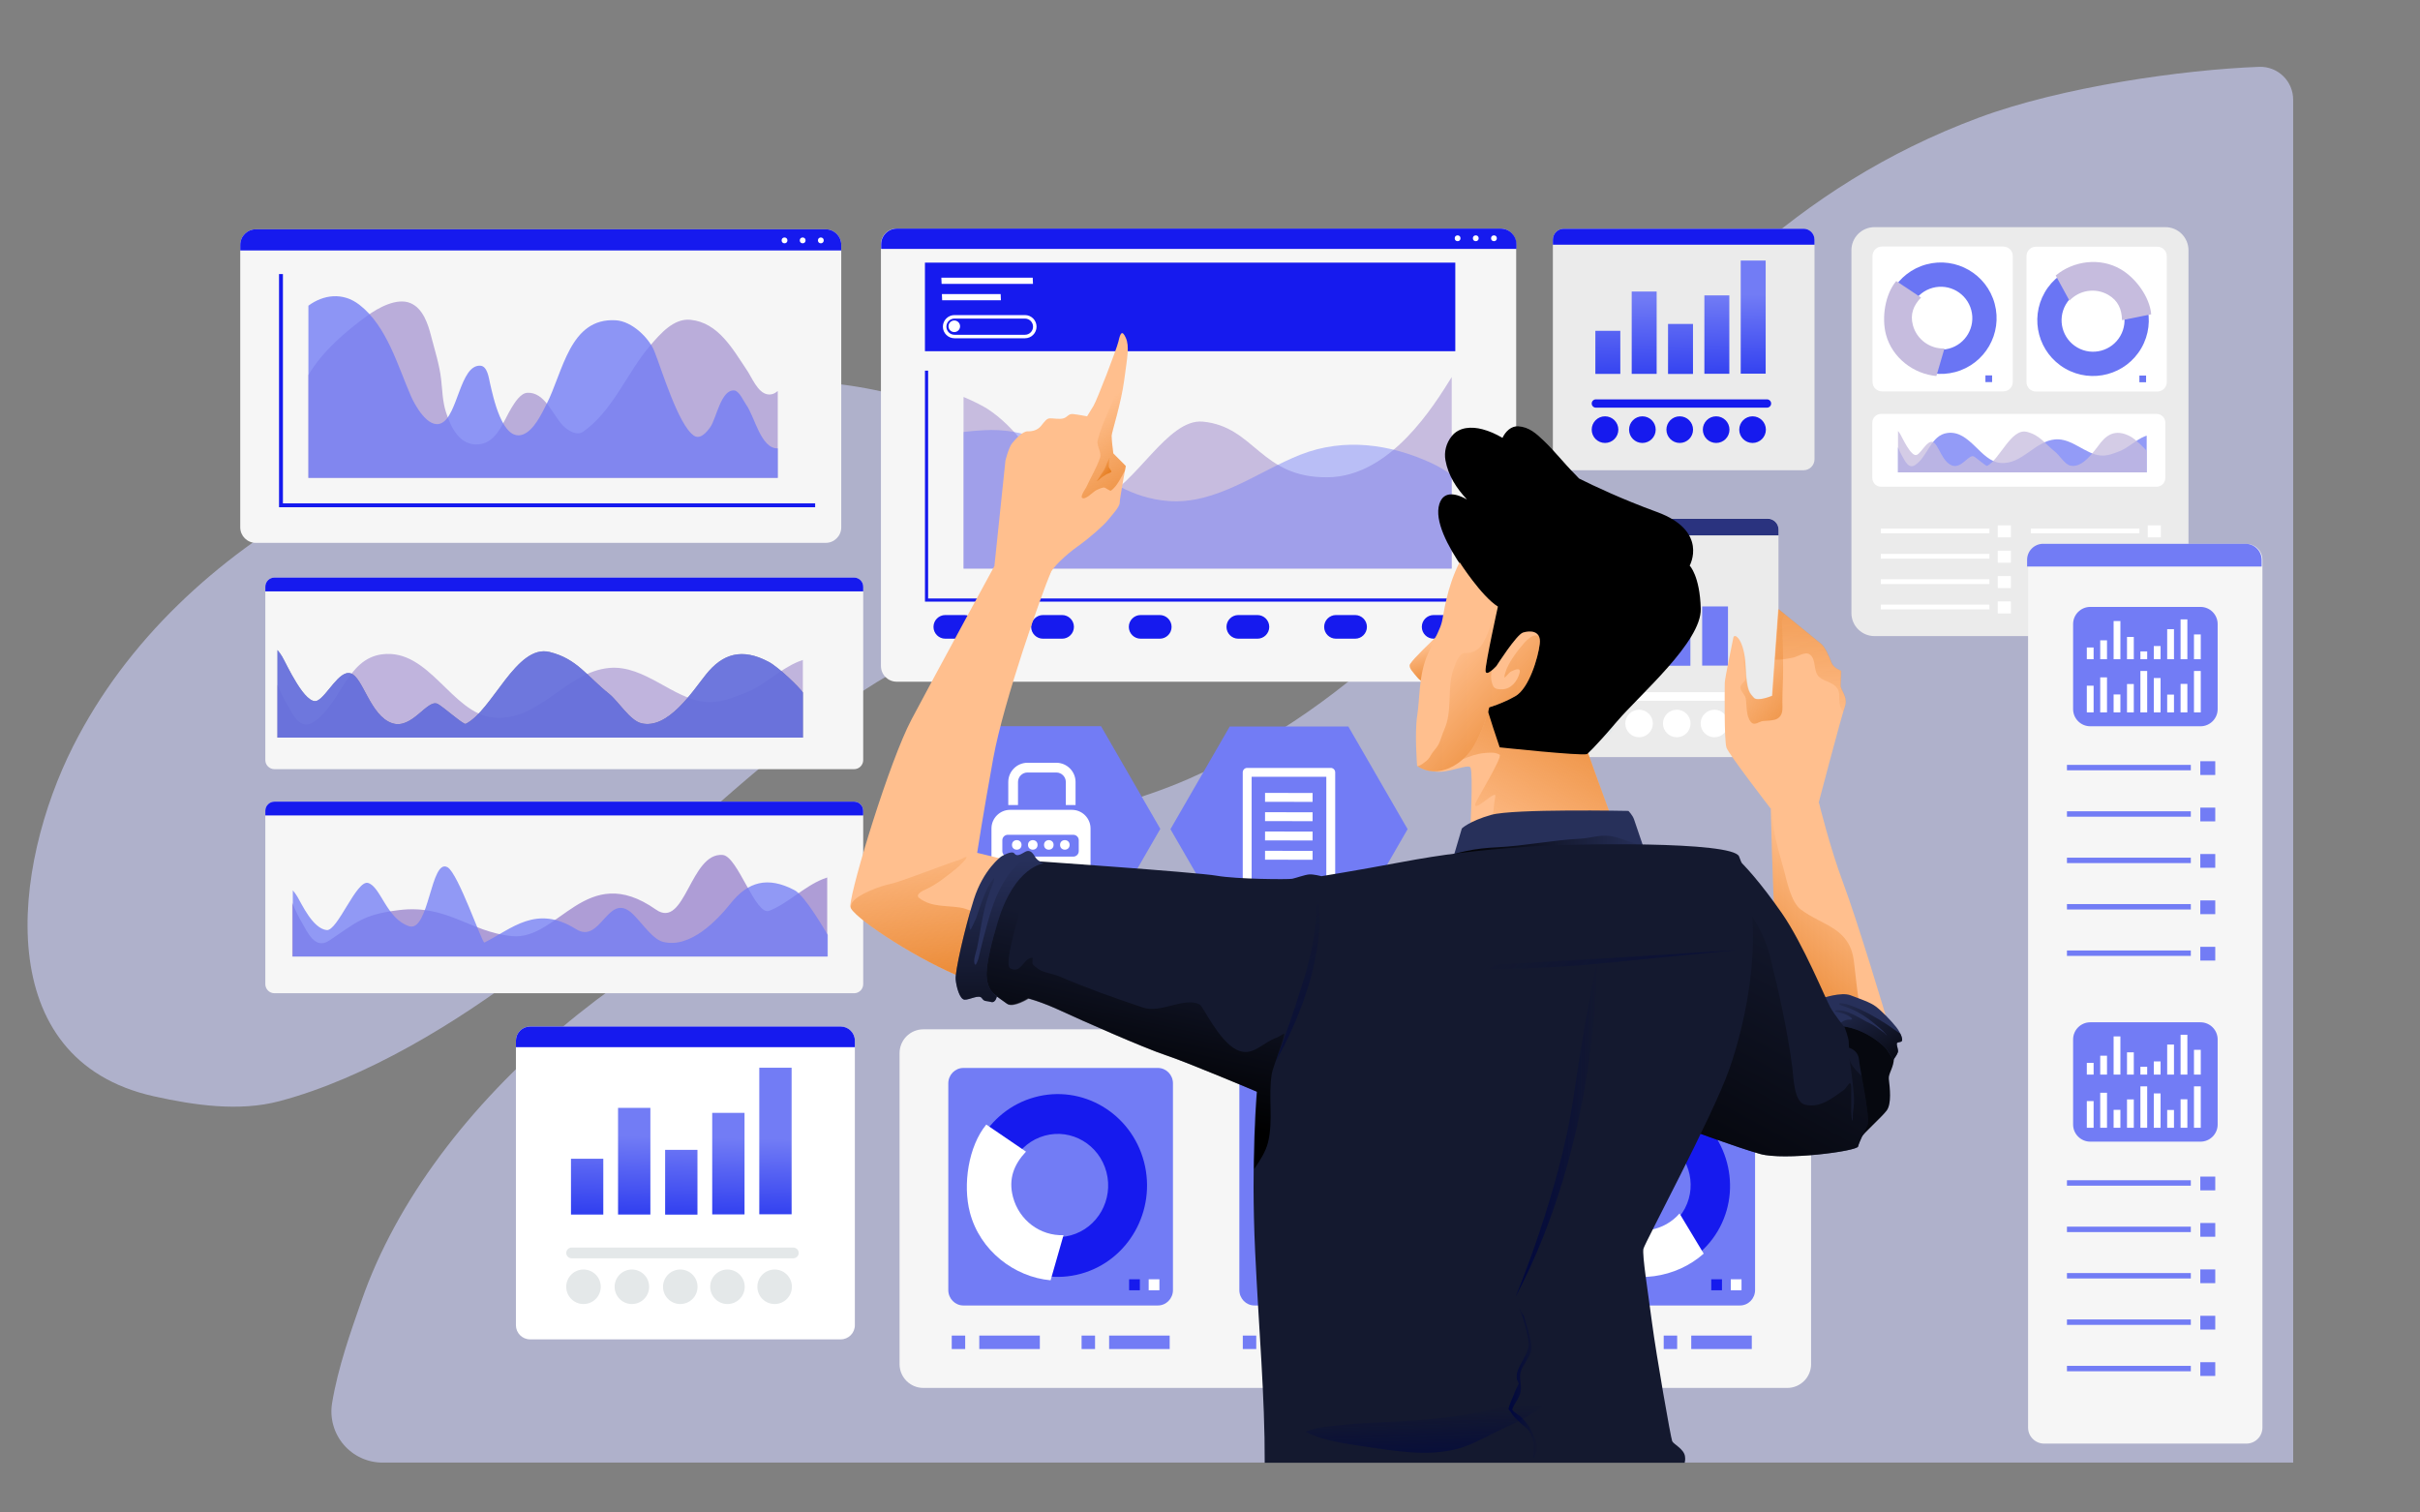 <?xml version="1.0" encoding="UTF-8" standalone="no"?><!DOCTYPE svg PUBLIC "-//W3C//DTD SVG 1.1//EN" "http://www.w3.org/Graphics/SVG/1.1/DTD/svg11.dtd"><svg width="4000px" height="2500px" version="1.1" xmlns="http://www.w3.org/2000/svg" xmlns:xlink="http://www.w3.org/1999/xlink" xml:space="preserve" xmlns:serif="http://www.serif.com/" style="fill-rule:evenodd;clip-rule:evenodd;stroke-linejoin:round;stroke-miterlimit:2;"><rect width="100%" height="100%" fill="#808080" stroke="none"/><g transform="matrix(1.639,0,0,1.639,-1309.64,-843.334)"><g transform="matrix(1.066,0,0,1,4.365,-64.059)"><path d="M1107.41,2053.61C1093.23,2053.61 1079.77,2046.99 1070.57,2035.49C1061.37,2023.99 1057.37,2008.77 1059.61,1993.85C1065.18,1957.67 1077.31,1921.62 1087.42,1890.61C1153.91,1686.74 1364.27,1508.99 1567.32,1447.34C1664.77,1417.75 1778.16,1407.11 1870.16,1363.98C2200.51,1209.09 2263.35,837.541 2617.64,697.202C2695.69,666.283 2810.36,648.852 2883.03,646C2891.4,645.764 2899.5,649.143 2905.5,655.371C2911.51,661.598 2914.89,670.145 2914.89,679.071C2914.92,891.964 2914.92,2053.61 2914.92,2053.61L1107.41,2053.61Z" style="fill:rgb(208,212,255);fill-opacity:0.59;"/></g><g transform="matrix(1,-0.025,0.025,1,-31.656,34.318)"><path d="M1799.42,1158.14C1614.07,1218.33 1480.27,1378.48 1325.55,1490.29C1253.06,1542.68 1159.75,1596.67 1071.92,1617.57C1030.95,1627.32 985.876,1619.43 945.92,1609.54C780.544,1568.61 808.791,1374.21 873.185,1254.4C930.009,1148.68 1022.24,1068.75 1127.6,1012.77C1213.81,966.971 1309.15,930.503 1405.75,913.91C1519.94,894.295 1795.26,879.846 1841.23,1029.38C1853.42,1069.02 1829.81,1118.7 1828.8,1159.16" style="fill:rgb(208,212,255);fill-opacity:0.59;"/></g><g transform="matrix(1,0,0,1,216.126,-31.556)"><g><g transform="matrix(1.29,0,0,1.29,-1046.05,479.851)"><path d="M1937.6,510.024C1937.6,506.078 1934.4,502.874 1930.45,502.874L1477.34,502.874C1473.4,502.874 1470.19,506.078 1470.19,510.024L1470.19,645.521C1470.19,649.468 1473.4,652.671 1477.34,652.671L1930.45,652.671C1934.4,652.671 1937.6,649.468 1937.6,645.521L1937.6,510.024Z" style="fill:rgb(246,246,246);"/></g><g transform="matrix(1.29,0,0,1.29,-1046.05,479.851)"><path d="M1470.19,513.654L1937.6,513.654L1937.6,510.024C1937.6,506.078 1934.4,502.874 1930.45,502.874L1477.34,502.874C1473.4,502.874 1470.19,506.078 1470.19,510.024L1470.19,513.654Z" style="fill:rgb(22,26,238);"/></g></g><g transform="matrix(-1.859,4.37885e-16,0,1.859,5188.04,932.449)"><g transform="matrix(0.532,0,0,0.532,811.843,-119.412)"><path d="M2311.68,506.807C2313.11,507.261 2314.53,507.774 2315.96,508.342C2335.01,515.964 2351.49,533.128 2369.85,540.19C2383.43,545.411 2396.16,550.939 2411.09,549.581C2443.83,546.605 2472.87,511.891 2508.68,514.875C2553.24,518.588 2580.44,570.211 2627.5,565.505C2669.71,561.284 2692.49,494.98 2740.6,500.993C2776.97,505.539 2782.61,551.457 2810.42,569.997C2824.98,579.707 2832.64,560.461 2838.18,551.215C2841.04,546.451 2844.53,539.261 2847.41,532.143L2847.41,585.93L2311.68,585.93L2311.68,506.807Z" style="fill:rgb(171,154,211);fill-opacity:0.71;"/></g><g transform="matrix(0.532,0,0,0.532,811.843,-119.412)"><path d="M2847.41,496.678L2847.41,585.93L2311.68,585.93L2311.68,539.999C2314.69,535.048 2336.28,514.127 2346.55,508.678C2373.82,494.215 2393.49,500.309 2410.53,521.61C2424.16,538.642 2449.31,578.105 2476.55,571.295C2488.12,568.404 2499.94,548.772 2509.22,541.348C2532.36,522.835 2541.91,505.645 2569.83,498.664C2603.81,490.168 2627.99,558.193 2655.55,571.976C2657.66,573.03 2678.81,554.22 2684.14,551.557C2694.6,546.327 2710.21,578.034 2730.42,571.295C2753.03,563.759 2760.16,524.247 2772.87,520.39C2784.48,516.866 2796.89,543.272 2806.65,548.154C2818.87,554.265 2838.49,510.281 2842.72,503.234C2844.18,500.811 2845.74,498.642 2847.41,496.678Z" style="fill:rgb(42,51,127);fill-opacity:0.71;"/></g><g transform="matrix(0.532,0,0,0.532,811.843,-119.412)"><path d="M2847.41,496.678L2847.41,585.93L2311.68,585.93L2311.68,539.999C2314.69,535.048 2336.28,514.127 2346.55,508.678C2373.82,494.215 2393.49,500.309 2410.53,521.61C2424.16,538.642 2449.31,578.105 2476.55,571.295C2488.12,568.404 2499.94,548.772 2509.22,541.348C2532.36,522.835 2541.91,505.645 2569.83,498.664C2603.81,490.168 2627.99,558.193 2655.55,571.976C2657.66,573.03 2678.81,554.22 2684.14,551.557C2694.6,546.327 2710.21,578.034 2730.42,571.295C2753.03,563.759 2760.16,524.247 2772.87,520.39C2784.48,516.866 2796.89,543.272 2806.65,548.154C2818.87,554.265 2838.49,510.281 2842.72,503.234C2844.18,500.811 2845.74,498.642 2847.41,496.678Z" style="fill:rgb(114,124,245);fill-opacity:0.71;"/></g></g><g><g transform="matrix(1.29,0,0,1.29,-1046.05,705.823)"><path d="M1937.6,510.024C1937.6,506.078 1934.4,502.874 1930.45,502.874L1477.34,502.874C1473.4,502.874 1470.19,506.078 1470.19,510.024L1470.19,645.521C1470.19,649.468 1473.4,652.671 1477.34,652.671L1930.45,652.671C1934.4,652.671 1937.6,649.468 1937.6,645.521L1937.6,510.024Z" style="fill:rgb(246,246,246);"/></g><g transform="matrix(1.29,0,0,1.29,-1046.05,705.823)"><path d="M1470.19,513.654L1937.6,513.654L1937.6,510.024C1937.6,506.078 1934.4,502.874 1930.45,502.874L1477.34,502.874C1473.4,502.874 1470.19,506.078 1470.19,510.024L1470.19,513.654Z" style="fill:rgb(22,26,238);"/></g></g><g transform="matrix(-1.007,2.37172e-16,0,1.007,3745.01,920.698)"><path d="M2311.68,506.807C2313.11,507.261 2314.53,507.774 2315.96,508.342C2335.01,515.964 2351.49,533.128 2369.85,540.19C2383.43,545.411 2401.32,485.592 2416.25,484.235C2448.99,481.258 2453.87,559.546 2483.27,538.881C2553.44,489.551 2580.44,570.211 2627.5,565.505C2669.71,561.284 2692.49,533.443 2740.6,539.456C2776.97,544.003 2782.61,551.457 2810.42,569.997C2824.98,579.707 2832.64,560.461 2838.18,551.215C2841.04,546.451 2844.53,539.261 2847.41,532.143L2847.41,585.93L2311.68,585.93L2311.68,506.807Z" style="fill:rgb(151,129,204);fill-opacity:0.76;"/></g><g transform="matrix(-1.007,2.37172e-16,0,1.007,3745.55,920.698)"><path d="M2847.41,519.638L2847.41,585.93L2311.68,585.93L2311.68,564.313C2314.69,559.363 2334.5,525.046 2344.78,519.597C2372.04,505.134 2391.71,511.228 2408.75,532.529C2422.38,549.561 2449.31,578.105 2476.55,571.295C2488.12,568.404 2499.94,548.772 2509.22,541.348C2532.36,522.835 2539.41,573.812 2563.79,558.513C2603.68,533.48 2627.99,558.193 2655.55,571.976C2657.66,573.03 2681.71,502.669 2692.41,496.559C2709.39,486.869 2710.85,562.285 2731.07,555.546C2753.67,548.011 2759.26,516.13 2771.97,512.273C2783.58,508.749 2802.61,560.635 2813.47,559.461C2827.39,557.955 2838.49,533.242 2842.72,526.194C2844.18,523.771 2845.74,521.603 2847.41,519.638Z" style="fill:rgb(114,124,245);fill-opacity:0.76;"/></g><g transform="matrix(1,0,0,1,-13.18,391.201)"><g transform="matrix(1,0,0,1,-25.795,-393.717)"><path d="M1470.28,795.501C1470.28,786.864 1463.27,779.851 1454.63,779.851L879.83,779.851C871.192,779.851 864.18,786.864 864.18,795.501L864.18,1080.42C864.18,1089.06 871.192,1096.07 879.83,1096.07L1454.63,1096.07C1463.27,1096.07 1470.28,1089.06 1470.28,1080.42L1470.28,795.501Z" style="fill:rgb(246,246,246);"/></g><g transform="matrix(1,0,0,1,-25.795,-393.717)"><path d="M864.18,801.168L1470.28,801.168L1470.28,795.501C1470.28,786.864 1463.27,779.851 1454.63,779.851L879.83,779.851C871.192,779.851 864.18,786.864 864.18,795.501L864.18,801.168Z" style="fill:rgb(22,26,238);"/></g><g><g transform="matrix(0.877,0,0,0.877,157.43,-295.484)"><circle cx="1402.32" cy="789.983" r="3.346" style="fill:white;"/></g><g transform="matrix(0.877,0,0,0.877,175.746,-295.484)"><circle cx="1402.32" cy="789.983" r="3.346" style="fill:white;"/></g><g transform="matrix(0.877,0,0,0.877,194.061,-295.484)"><circle cx="1402.32" cy="789.983" r="3.346" style="fill:white;"/></g></g><g transform="matrix(1,0,0,1,-24.138,-402.043)"><path d="M931.253,935.14C945.579,911.015 968.179,891.681 990.52,875.407C1001.51,867.402 1020.53,856.813 1034.26,862.654C1046.86,868.013 1051.91,883.789 1055.02,895.899C1058.72,910.288 1063.36,924.455 1065.09,939.295C1066.39,950.532 1066.49,961.784 1070.01,972.669C1074.98,988.054 1083.89,1006.84 1103.18,1005.05C1121.59,1003.34 1127.96,981.408 1136.01,968.357C1139.23,963.146 1145.06,953.437 1152.06,953.057C1169.76,952.094 1177.91,975.849 1187.97,986.13C1192.73,990.992 1201.87,996.862 1208.37,992.276C1238.8,970.805 1252.52,932.562 1276.13,905.207C1285.94,893.835 1299.51,877.749 1316.52,879.436C1344.76,882.24 1359.33,909.258 1373.54,930.315C1378.43,937.561 1384.18,952.463 1393.76,954.522C1397.86,955.4 1401.44,953.97 1404.59,951.289L1404.59,1038.88L931.253,1038.88L931.253,935.14Z" style="fill:rgb(171,154,211);fill-opacity:0.79;"/></g><g transform="matrix(1,0,0,1,-24.138,-402.043)"><path d="M931.253,865.226L931.253,1038.88L1404.59,1038.88L1404.59,1009.12C1387.47,1009.64 1381.43,977.069 1372.68,964.994C1370.29,961.69 1365.75,951.196 1360.83,950.72C1347.34,949.415 1342.71,978.937 1336.61,987.575C1333.24,992.346 1326.58,1000.78 1319.95,996.227C1304.23,985.456 1287.4,929.153 1280.1,911.016C1274.81,897.901 1257.81,880.943 1241.28,879.94C1194.65,877.11 1188.14,932.11 1171.29,964.762C1166.35,974.333 1158.6,991.114 1147.5,995.157C1126.71,1002.73 1117.44,956.324 1114.4,943.41C1113.22,938.372 1111.89,926.095 1104.56,925.738C1084.12,924.742 1082.05,976.152 1065.27,983.733C1051.88,989.787 1038.51,965.164 1034.8,956.693C1021.34,925.993 1010.56,885.955 982.719,864.324C965.901,851.257 946.185,854.138 931.253,865.226Z" style="fill:rgb(114,124,245);fill-opacity:0.79;"/></g><g transform="matrix(1,0,0,1,6.496,7.352)"><path d="M874.923,655.165L874.923,423.936L871.005,423.936L871.005,655.165L870.998,655.165L870.998,659.083L1411.67,659.083L1411.67,655.165L874.923,655.165Z" style="fill:rgb(22,26,238);"/></g></g><g transform="matrix(1.246,0,0,1.246,-1183.81,-27.675)"><path d="M2883.76,1312.88C2883.76,1302.24 2875.12,1293.6 2864.48,1293.6L2165.27,1293.6C2154.63,1293.6 2146,1302.24 2146,1312.88L2146,1564.58C2146,1575.22 2154.63,1583.85 2165.27,1583.85L2864.48,1583.85C2875.12,1583.85 2883.76,1575.22 2883.76,1564.58L2883.76,1312.88Z" style="fill:rgb(246,246,246);"/><g transform="matrix(1,0,0,1,4.756,-2.708)"><g transform="matrix(-1.003,1.81658e-16,0,1.027,3226.37,1153.23)"><g transform="matrix(0.362,0,0,0.362,366.421,-171.694)"><path d="M1867.76,976.822C1867.76,958.305 1852.72,943.271 1834.21,943.271L1400.51,943.271C1381.99,943.271 1366.96,958.305 1366.96,976.822L1366.96,1426.8C1366.96,1445.31 1381.99,1460.35 1400.51,1460.35L1834.21,1460.35C1852.72,1460.35 1867.76,1445.31 1867.76,1426.8L1867.76,976.822Z" style="fill:rgb(114,124,245);"/></g><g transform="matrix(0.498,0,0,0.498,632.789,-102.61)"><rect x="480.738" y="881.371" width="17.384" height="17.384" style="fill:white;"/></g><g transform="matrix(0.498,0,0,0.498,648.563,-102.61)"><rect x="480.738" y="881.371" width="17.384" height="17.384" style="fill:rgb(22,26,238);"/></g><g transform="matrix(-0.079,0.294,-0.294,-0.079,1439.84,-114.966)"><path d="M1611.07,982.347C1741.64,982.347 1847.65,1088.36 1847.65,1218.93C1847.65,1349.5 1741.64,1455.51 1611.07,1455.51C1480.5,1455.51 1374.49,1349.5 1374.49,1218.93C1374.49,1088.36 1480.5,982.347 1611.07,982.347ZM1611.07,1085.36C1684.79,1085.36 1744.64,1145.21 1744.64,1218.93C1744.64,1292.64 1684.79,1352.49 1611.07,1352.49C1537.35,1352.49 1477.51,1292.64 1477.51,1218.93C1477.51,1145.21 1537.35,1085.36 1611.07,1085.36Z" style="fill:rgb(22,26,238);"/></g><g transform="matrix(-0.083,0.309,-0.309,-0.083,1464.8,-132.202)"><path d="M1413.32,1086.07C1453.09,1028.74 1540.76,989.979 1611.97,989.979C1709.19,989.979 1794.33,1056.9 1825.91,1143.23L1726.97,1203.52C1714.01,1147.02 1663.37,1104.81 1602.94,1104.81C1556.53,1104.81 1525.96,1128.36 1503.74,1165.53L1413.32,1086.07Z" style="fill:white;"/></g></g><g><g transform="matrix(1,0,0,1,-9.17,0)"><rect x="2192.65" y="1544.19" width="10.885" height="10.885" style="fill:rgb(114,124,245);"/></g><g transform="matrix(4.502,0,0,1,-7665.54,0)"><rect x="2192.65" y="1544.19" width="10.885" height="10.885" style="fill:rgb(114,124,245);"/></g></g><g transform="matrix(1,0,0,1,105.097,0)"><g transform="matrix(1,0,0,1,-9.17,0)"><rect x="2192.65" y="1544.19" width="10.885" height="10.885" style="fill:rgb(114,124,245);"/></g><g transform="matrix(4.502,0,0,1,-7665.54,0)"><rect x="2192.65" y="1544.19" width="10.885" height="10.885" style="fill:rgb(114,124,245);"/></g></g></g><g transform="matrix(1,0,0,1,240.327,-2.708)"><g transform="matrix(-1.003,1.81658e-16,0,1.027,3226.37,1153.23)"><g transform="matrix(0.362,0,0,0.362,366.421,-171.694)"><path d="M1867.76,976.822C1867.76,958.305 1852.72,943.271 1834.21,943.271L1400.51,943.271C1381.99,943.271 1366.96,958.305 1366.96,976.822L1366.96,1426.8C1366.96,1445.31 1381.99,1460.35 1400.51,1460.35L1834.21,1460.35C1852.72,1460.35 1867.76,1445.31 1867.76,1426.8L1867.76,976.822Z" style="fill:rgb(114,124,245);"/></g><g transform="matrix(0.498,0,0,0.498,632.789,-102.61)"><rect x="480.738" y="881.371" width="17.384" height="17.384" style="fill:white;"/></g><g transform="matrix(0.498,0,0,0.498,648.563,-102.61)"><rect x="480.738" y="881.371" width="17.384" height="17.384" style="fill:rgb(84,186,251);"/></g><g transform="matrix(0.22,-0.215,0.213,0.213,342.154,350.442)"><path d="M1611.07,982.347C1741.64,982.347 1847.65,1088.36 1847.65,1218.93C1847.65,1349.5 1741.64,1455.51 1611.07,1455.51C1480.5,1455.51 1374.49,1349.5 1374.49,1218.93C1374.49,1088.36 1480.5,982.347 1611.07,982.347ZM1611.07,1085.36C1684.79,1085.36 1744.64,1145.21 1744.64,1218.93C1744.64,1292.64 1684.79,1352.49 1611.07,1352.49C1537.35,1352.49 1477.51,1292.64 1477.51,1218.93C1477.51,1145.21 1537.35,1085.36 1611.07,1085.36Z" style="fill:rgb(84,186,251);"/></g><g transform="matrix(0.231,-0.226,0.224,0.224,311.696,353.008)"><path d="M1413.32,1086.07C1453.09,1028.74 1540.76,989.979 1611.97,989.979C1709.19,989.979 1794.33,1056.9 1825.91,1143.23L1726.97,1203.52C1714.01,1147.02 1663.37,1104.81 1602.94,1104.81C1556.53,1104.81 1525.96,1128.36 1503.74,1165.53L1413.32,1086.07Z" style="fill:white;"/></g></g><g><g transform="matrix(1,0,0,1,-9.17,0)"><rect x="2192.65" y="1544.19" width="10.885" height="10.885" style="fill:rgb(114,124,245);"/></g><g transform="matrix(4.502,0,0,1,-7665.54,0)"><rect x="2192.65" y="1544.19" width="10.885" height="10.885" style="fill:rgb(166,220,255);"/></g></g><g transform="matrix(1,0,0,1,105.097,0)"><g transform="matrix(1,0,0,1,-9.17,0)"><rect x="2192.65" y="1544.19" width="10.885" height="10.885" style="fill:rgb(166,220,255);"/></g><g transform="matrix(4.502,0,0,1,-7665.54,0)"><rect x="2192.65" y="1544.19" width="10.885" height="10.885" style="fill:rgb(166,220,255);"/></g></g></g><g transform="matrix(1,0,0,1,475.899,-2.708)"><g transform="matrix(-1.003,1.81658e-16,0,1.027,3226.37,1153.23)"><g transform="matrix(0.362,0,0,0.362,366.421,-171.694)"><path d="M1867.76,976.822C1867.76,958.305 1852.72,943.271 1834.21,943.271L1400.51,943.271C1381.99,943.271 1366.96,958.305 1366.96,976.822L1366.96,1426.8C1366.96,1445.31 1381.99,1460.35 1400.51,1460.35L1834.21,1460.35C1852.72,1460.35 1867.76,1445.31 1867.76,1426.8L1867.76,976.822Z" style="fill:rgb(114,124,245);"/></g><g transform="matrix(0.498,0,0,0.498,632.789,-102.61)"><rect x="480.738" y="881.371" width="17.384" height="17.384" style="fill:white;"/></g><g transform="matrix(0.498,0,0,0.498,648.563,-102.61)"><rect x="480.738" y="881.371" width="17.384" height="17.384" style="fill:rgb(22,26,238);"/></g><g transform="matrix(-0.274,0.144,-0.142,-0.264,1568.98,350.99)"><path d="M1611.07,982.347C1741.64,982.347 1847.65,1088.36 1847.65,1218.93C1847.65,1349.5 1741.64,1455.51 1611.07,1455.51C1480.5,1455.51 1374.49,1349.5 1374.49,1218.93C1374.49,1088.36 1480.5,982.347 1611.07,982.347ZM1611.07,1085.36C1684.79,1085.36 1744.64,1145.21 1744.64,1218.93C1744.64,1292.64 1684.79,1352.49 1611.07,1352.49C1537.35,1352.49 1477.51,1292.64 1477.51,1218.93C1477.51,1145.21 1537.35,1085.36 1611.07,1085.36Z" style="fill:rgb(22,26,238);"/></g><g transform="matrix(-0.288,0.151,-0.149,-0.277,1598.91,357.057)"><path d="M1413.32,1086.07C1453.09,1028.74 1540.76,989.979 1611.97,989.979C1709.19,989.979 1794.33,1056.9 1825.91,1143.23L1726.97,1203.52C1714.01,1147.02 1663.37,1104.81 1602.94,1104.81C1556.53,1104.81 1525.96,1128.36 1503.74,1165.53L1413.32,1086.07Z" style="fill:white;"/></g></g><g><g transform="matrix(1,0,0,1,-9.17,0)"><rect x="2192.65" y="1544.19" width="10.885" height="10.885" style="fill:rgb(166,220,255);"/></g><g transform="matrix(4.502,0,0,1,-7665.54,0)"><rect x="2192.65" y="1544.19" width="10.885" height="10.885" style="fill:rgb(166,220,255);"/></g></g><g transform="matrix(1,0,0,1,105.097,0)"><g transform="matrix(1,0,0,1,-9.17,0)"><rect x="2192.65" y="1544.19" width="10.885" height="10.885" style="fill:rgb(114,124,245);"/></g><g transform="matrix(4.502,0,0,1,-7665.54,0)"><rect x="2192.65" y="1544.19" width="10.885" height="10.885" style="fill:rgb(114,124,245);"/></g></g></g></g><g transform="matrix(-0.888,0,0,0.888,3916.71,840.563)"><g transform="matrix(0.575,0.332,-0.332,0.575,1658.81,-1270.79)"><path d="M2606.24,1562.83L2781.9,1664.24L2781.9,1867.07L2606.24,1968.49L2430.59,1867.07L2430.59,1664.24L2606.24,1562.83Z" style="fill:rgb(114,124,245);"/></g><g transform="matrix(1.169,0,0,1.169,-434.657,-1149.86)"><path d="M2620.14,1504.86C2620.14,1494.85 2612.01,1486.72 2602,1486.72L2542.03,1486.72C2532.02,1486.72 2523.89,1494.85 2523.89,1504.86L2523.89,1541.13C2523.89,1551.14 2532.02,1559.26 2542.03,1559.26L2602,1559.26C2612.01,1559.26 2620.14,1551.14 2620.14,1541.13L2620.14,1504.86Z" style="fill:white;"/></g><g transform="matrix(1,0,0,1,3.419,-888.986)"><path d="M2612.51,1511.63C2612.51,1508.21 2609.73,1505.43 2606.31,1505.43L2531.94,1505.43C2528.52,1505.43 2525.74,1508.21 2525.74,1511.63L2525.74,1524.03C2525.74,1527.45 2528.52,1530.23 2531.94,1530.23L2606.31,1530.23C2609.73,1530.23 2612.51,1527.45 2612.51,1524.03L2612.51,1511.63Z" style="fill:rgb(114,124,245);"/></g><g transform="matrix(1,0,0,1,4.12,-885.924)"><circle cx="2540.84" cy="1513.86" r="5.431" style="fill:white;"/></g><g transform="matrix(1,0,0,1,22.319,-885.924)"><circle cx="2540.84" cy="1513.86" r="5.431" style="fill:white;"/></g><g transform="matrix(1,0,0,1,40.518,-885.924)"><circle cx="2540.84" cy="1513.86" r="5.431" style="fill:white;"/></g><g transform="matrix(1,0,0,1,58.718,-885.924)"><circle cx="2540.84" cy="1513.86" r="5.431" style="fill:white;"/></g><g transform="matrix(0.814,0,0,1,481.752,-888.136)"><path d="M2613.57,1470.84L2613.57,1444.66C2613.57,1432.59 2601.54,1422.79 2586.71,1422.79L2546.57,1422.79C2531.74,1422.79 2519.7,1432.59 2519.7,1444.66L2519.7,1470.84L2533.28,1470.84L2533.28,1444.66C2533.28,1438.69 2539.23,1433.84 2546.57,1433.84L2586.71,1433.84C2594.05,1433.84 2600,1438.69 2600,1444.66L2600,1470.84L2613.57,1470.84Z" style="fill:white;"/></g></g><g transform="matrix(-0.888,0,0,0.888,4166.11,840.863)"><g transform="matrix(0.575,0.332,-0.332,0.575,1658.81,-1270.79)"><path d="M2606.24,1562.83L2781.9,1664.24L2781.9,1867.07L2606.24,1968.49L2430.59,1867.07L2430.59,1664.24L2606.24,1562.83Z" style="fill:rgb(114,124,245);"/></g><g><g transform="matrix(1.025,0,0,0.745,-74.57,-683.237)"><path d="M2632.53,1648.92C2632.53,1645.17 2630.32,1642.14 2627.6,1642.14L2535.02,1642.14C2532.3,1642.14 2530.09,1645.17 2530.09,1648.92L2530.09,1820.34C2530.09,1824.09 2532.3,1827.12 2535.02,1827.12L2627.6,1827.12C2630.32,1827.12 2632.53,1824.09 2632.53,1820.34L2632.53,1648.92ZM2539.94,1655.7L2539.94,1813.56L2622.67,1813.56L2622.67,1655.7L2539.94,1655.7Z" style="fill:white;"/></g><g transform="matrix(0.914,0,0,0.914,214.109,-980.418)"><path d="M2549.62,1705.87L2608.7,1705.75L2608.68,1694.7L2549.6,1694.82L2549.62,1705.87Z" style="fill:white;"/></g><g transform="matrix(0.914,0,0,0.914,214.109,-958.5)"><path d="M2549.62,1705.87L2608.7,1705.75L2608.68,1694.7L2549.6,1694.82L2549.62,1705.87Z" style="fill:white;"/></g><g transform="matrix(0.914,0,0,0.914,214.109,-936.582)"><path d="M2549.62,1705.87L2608.7,1705.75L2608.68,1694.7L2549.6,1694.82L2549.62,1705.87Z" style="fill:white;"/></g><g transform="matrix(0.914,0,0,0.914,214.109,-914.664)"><path d="M2549.62,1705.87L2608.7,1705.75L2608.68,1694.7L2549.6,1694.82L2549.62,1705.87Z" style="fill:white;"/></g></g></g><g transform="matrix(-0.902,2.12417e-16,0,0.902,5469.26,677.275)"><g transform="matrix(1,0,0,1.044,1456.19,-517.295)"><path d="M1891.07,624.164C1891.07,610.523 1879.5,599.449 1865.26,599.449L1540.03,599.449C1525.79,599.449 1514.22,610.523 1514.22,624.164L1514.22,1012.71C1514.22,1026.35 1525.79,1037.42 1540.03,1037.42L1865.26,1037.42C1879.5,1037.42 1891.07,1026.35 1891.07,1012.71L1891.07,624.164Z" style="fill:rgb(235,235,235);"/></g><g transform="matrix(0.758,0,0,0.758,2358.89,17.005)"><g transform="matrix(0.895,0,0,0.582,112.375,239.991)"><rect x="856.673" y="558.908" width="179.031" height="12.045" style="fill:white;"/></g><g transform="matrix(0.108,0,0,1.476,754.97,-264.399)"><rect x="856.673" y="558.908" width="179.031" height="12.045" style="fill:white;"/></g></g><g transform="matrix(0.758,0,0,0.758,2526.59,17.005)"><g transform="matrix(0.895,0,0,0.582,112.375,239.991)"><rect x="856.673" y="558.908" width="179.031" height="12.045" style="fill:white;"/></g><g transform="matrix(0.108,0,0,1.476,754.97,-264.399)"><rect x="856.673" y="558.908" width="179.031" height="12.045" style="fill:white;"/></g></g><g transform="matrix(0.758,0,0,0.758,2358.89,45.371)"><g transform="matrix(0.895,0,0,0.582,112.375,239.991)"><rect x="856.673" y="558.908" width="179.031" height="12.045" style="fill:white;"/></g><g transform="matrix(0.108,0,0,1.476,754.97,-264.399)"><rect x="856.673" y="558.908" width="179.031" height="12.045" style="fill:white;"/></g></g><g transform="matrix(0.758,0,0,0.758,2526.59,45.371)"><g transform="matrix(0.895,0,0,0.582,112.375,239.991)"><rect x="856.673" y="558.908" width="179.031" height="12.045" style="fill:white;"/></g><g transform="matrix(0.108,0,0,1.476,754.97,-264.399)"><rect x="856.673" y="558.908" width="179.031" height="12.045" style="fill:white;"/></g></g><g transform="matrix(0.758,0,0,0.758,2358.89,73.738)"><g transform="matrix(0.895,0,0,0.582,112.375,239.991)"><rect x="856.673" y="558.908" width="179.031" height="12.045" style="fill:white;"/></g><g transform="matrix(0.108,0,0,1.476,754.97,-264.399)"><rect x="856.673" y="558.908" width="179.031" height="12.045" style="fill:white;"/></g></g><g transform="matrix(0.758,0,0,0.758,2526.59,73.738)"><g transform="matrix(0.895,0,0,0.582,112.375,239.991)"><rect x="856.673" y="558.908" width="179.031" height="12.045" style="fill:white;"/></g><g transform="matrix(0.108,0,0,1.476,754.97,-264.399)"><rect x="856.673" y="558.908" width="179.031" height="12.045" style="fill:white;"/></g></g><g transform="matrix(0.758,0,0,0.758,2358.89,102.105)"><g transform="matrix(0.895,0,0,0.582,112.375,239.991)"><rect x="856.673" y="558.908" width="179.031" height="12.045" style="fill:white;"/></g><g transform="matrix(0.108,0,0,1.476,754.97,-264.399)"><rect x="856.673" y="558.908" width="179.031" height="12.045" style="fill:white;"/></g></g><g transform="matrix(0.758,0,0,0.758,2526.59,102.105)"><g transform="matrix(0.895,0,0,0.582,112.375,239.991)"><rect x="856.673" y="558.908" width="179.031" height="12.045" style="fill:white;"/></g><g transform="matrix(0.108,0,0,1.476,754.97,-264.399)"><rect x="856.673" y="558.908" width="179.031" height="12.045" style="fill:white;"/></g></g><g transform="matrix(0.519,0,0,0.519,2773.55,-215.469)"><path d="M1060.37,1045.44C1060.37,1035.03 1051.91,1026.58 1041.51,1026.58L448.052,1026.58C437.641,1026.58 429.19,1035.03 429.19,1045.44L429.19,1164.64C429.19,1175.05 437.641,1183.5 448.052,1183.5L1041.51,1183.5C1051.91,1183.5 1060.37,1175.05 1060.37,1164.64L1060.37,1045.44Z" style="fill:white;"/></g><g transform="matrix(0.519,0,0,0.519,1817.36,78.609)"><path d="M2311.68,506.807C2313.11,507.261 2314.53,507.774 2315.96,508.342C2335.01,515.964 2351.49,533.128 2369.85,540.19C2383.43,545.411 2396.16,550.939 2411.09,549.581C2443.83,546.605 2472.87,511.891 2508.68,514.875C2553.24,518.588 2580.44,570.211 2627.5,565.505C2669.71,561.284 2692.49,494.98 2740.6,500.993C2776.97,505.539 2782.61,551.457 2810.42,569.997C2824.98,579.707 2832.64,560.461 2838.18,551.215C2841.04,546.451 2844.53,539.261 2847.41,532.143L2847.41,585.93L2311.68,585.93L2311.68,506.807Z" style="fill:rgb(114,124,245);fill-opacity:0.76;"/></g><g transform="matrix(0.519,0,0,0.519,1817.36,78.609)"><path d="M2847.41,496.678L2847.41,585.93L2311.68,585.93L2311.68,539.999C2314.69,535.048 2336.28,514.127 2346.55,508.678C2373.82,494.215 2393.49,500.309 2410.53,521.61C2424.16,538.642 2449.31,578.105 2476.55,571.295C2488.12,568.404 2499.94,548.772 2509.22,541.348C2532.36,522.835 2541.91,505.645 2569.83,498.664C2603.81,490.168 2627.99,558.193 2655.55,571.976C2657.66,573.03 2678.81,554.22 2684.14,551.557C2694.6,546.327 2710.21,578.034 2730.42,571.295C2753.03,563.759 2760.16,524.247 2772.87,520.39C2784.48,516.866 2796.89,543.272 2806.65,548.154C2818.87,554.265 2838.49,510.281 2842.72,503.234C2844.18,500.811 2845.74,498.642 2847.41,496.678Z" style="fill:rgb(198,188,222);fill-opacity:0.76;"/></g><g transform="matrix(0.865,0,0,0.865,2421.86,-16.629)"><g transform="matrix(0.362,0,0,0.362,366.421,-171.694)"><path d="M1867.76,976.822C1867.76,958.305 1852.72,943.271 1834.21,943.271L1400.51,943.271C1381.99,943.271 1366.96,958.305 1366.96,976.822L1366.96,1426.8C1366.96,1445.31 1381.99,1460.35 1400.51,1460.35L1834.21,1460.35C1852.72,1460.35 1867.76,1445.31 1867.76,1426.8L1867.76,976.822Z" style="fill:white;"/></g><g transform="matrix(0.498,0,0,0.498,632.789,-102.61)"><rect x="480.738" y="881.371" width="17.384" height="17.384" style="fill:white;"/></g><g transform="matrix(0.498,0,0,0.498,648.563,-102.61)"><rect x="480.738" y="881.371" width="17.384" height="17.384" style="fill:rgb(106,117,244);"/></g><g transform="matrix(-0.079,0.294,-0.294,-0.079,1439.84,-114.966)"><path d="M1611.07,982.347C1741.64,982.347 1847.65,1088.36 1847.65,1218.93C1847.65,1349.5 1741.64,1455.51 1611.07,1455.51C1480.5,1455.51 1374.49,1349.5 1374.49,1218.93C1374.49,1088.36 1480.5,982.347 1611.07,982.347ZM1611.07,1085.36C1684.79,1085.36 1744.64,1145.21 1744.64,1218.93C1744.64,1292.64 1684.79,1352.49 1611.07,1352.49C1537.35,1352.49 1477.51,1292.64 1477.51,1218.93C1477.51,1145.21 1537.35,1085.36 1611.07,1085.36Z" style="fill:rgb(106,117,244);"/></g><g transform="matrix(-0.083,0.309,-0.309,-0.083,1464.8,-132.202)"><path d="M1413.32,1086.07C1453.09,1028.74 1540.76,989.979 1611.97,989.979C1709.19,989.979 1794.33,1056.9 1825.91,1143.23L1726.97,1203.52C1714.01,1147.02 1663.37,1104.81 1602.94,1104.81C1556.53,1104.81 1525.96,1128.36 1503.74,1165.53L1413.32,1086.07Z" style="fill:rgb(198,188,222);"/></g></g><g transform="matrix(0.865,0,0,0.865,2249.71,-16.448)"><g transform="matrix(0.362,0,0,0.362,366.421,-171.694)"><path d="M1867.76,976.822C1867.76,958.305 1852.72,943.271 1834.21,943.271L1400.51,943.271C1381.99,943.271 1366.96,958.305 1366.96,976.822L1366.96,1426.8C1366.96,1445.31 1381.99,1460.35 1400.51,1460.35L1834.21,1460.35C1852.72,1460.35 1867.76,1445.31 1867.76,1426.8L1867.76,976.822Z" style="fill:white;"/></g><g transform="matrix(0.498,0,0,0.498,632.789,-102.61)"><rect x="480.738" y="881.371" width="17.384" height="17.384" style="fill:white;"/></g><g transform="matrix(0.498,0,0,0.498,648.563,-102.61)"><rect x="480.738" y="881.371" width="17.384" height="17.384" style="fill:rgb(106,117,244);"/></g><g transform="matrix(0.264,-0.152,0.152,0.264,345.921,187.911)"><path d="M1611.07,982.347C1741.64,982.347 1847.65,1088.36 1847.65,1218.93C1847.65,1349.5 1741.64,1455.51 1611.07,1455.51C1480.5,1455.51 1374.49,1349.5 1374.49,1218.93C1374.49,1088.36 1480.5,982.347 1611.07,982.347ZM1611.07,1085.36C1684.79,1085.36 1744.64,1145.21 1744.64,1218.93C1744.64,1292.64 1684.79,1352.49 1611.07,1352.49C1537.35,1352.49 1477.51,1292.64 1477.51,1218.93C1477.51,1145.21 1537.35,1085.36 1611.07,1085.36Z" style="fill:rgb(106,117,244);"/></g><g transform="matrix(0.277,-0.16,0.16,0.277,316.088,182.453)"><path d="M1413.32,1086.07C1453.09,1028.74 1540.76,989.979 1611.97,989.979C1709.19,989.979 1794.33,1056.9 1825.91,1143.23L1726.97,1203.52C1714.01,1147.02 1663.37,1104.81 1602.94,1104.81C1556.53,1104.81 1525.96,1128.36 1503.74,1165.53L1413.32,1086.07Z" style="fill:rgb(198,188,222);"/></g></g></g><g transform="matrix(1.084,0,0,1.084,-434.77,-76.707)"><g transform="matrix(1,0,0,1,390.304,0)"><path d="M1959.07,801.767C1959.07,793.682 1952.51,787.117 1944.42,787.117L1382.74,787.117C1374.66,787.117 1368.09,793.682 1368.09,801.767L1368.09,1194.11C1368.09,1202.2 1374.66,1208.76 1382.74,1208.76L1944.42,1208.76C1952.51,1208.76 1959.07,1202.2 1959.07,1194.11L1959.07,801.767Z" style="fill:rgb(246,246,246);"/></g><g transform="matrix(0.923,0,0,0.923,381.914,74.272)"><path d="M1491.51,792.875L2131.87,792.875L2131.87,788.287C2131.87,779.527 2124.76,772.414 2116,772.414L1507.38,772.414C1498.62,772.414 1491.51,779.527 1491.51,788.287L1491.51,792.875Z" style="fill:rgb(22,26,238);"/></g><g transform="matrix(0.809,0,0,0.809,1160.41,157.124)"><circle cx="1402.32" cy="789.983" r="3.346" style="fill:white;"/></g><g transform="matrix(0.809,0,0,0.809,1177.31,157.124)"><circle cx="1402.32" cy="789.983" r="3.346" style="fill:white;"/></g><g transform="matrix(0.809,0,0,0.809,1194.22,157.124)"><circle cx="1402.32" cy="789.983" r="3.346" style="fill:white;"/></g><g transform="matrix(1.002,0,0,0.915,-4.388,69.322)"><rect x="1800.12" y="819.191" width="492.422" height="90.057" style="fill:rgb(22,26,238);"/></g><g><path d="M2289.4,925.381L2289.4,1103.51L1835.26,1103.51L1835.26,943.86C1845.19,947.896 1854.88,953.251 1857.05,954.643C1884.84,972.474 1900.29,1001.28 1922.92,1023.99C1933.15,1034.26 1946.78,1044.67 1962.38,1038.82C1994.9,1026.62 2025.07,963.659 2057.87,966.807C2106.43,971.468 2111.27,1019.2 2173.97,1018.59C2232.51,1018.02 2272.85,951.896 2289.4,925.381Z" style="fill:rgb(190,178,218);fill-opacity:0.85;"/><path d="M1835.26,976.45C1843.2,975.44 1850.25,975.018 1854.12,974.801C1931.23,970.47 1957.5,1035.29 2025.46,1040.64C2070.6,1044.2 2109.02,1013.14 2148.82,997.495C2189.51,981.509 2232.44,987.719 2270.71,1005.45C2277.19,1008.44 2283.46,1012.2 2289.4,1016.47L2289.4,1103.51L1835.26,1103.51L1835.26,976.45Z" style="fill:rgb(114,124,245);fill-opacity:0.46;"/><g transform="matrix(0.906,0,0,0.906,538.429,148.634)"><path d="M1394.99,1084.65L1394.99,850.714L1391.75,850.714L1391.75,1087.89L1394.99,1087.89L1394.99,1087.89L1946.65,1087.89L1946.65,1084.65L1394.99,1084.65Z" style="fill:rgb(22,26,238);"/></g><g transform="matrix(1,0,0.049,1.191,-29.194,-151.313)"><rect x="1803.3" y="826.355" width="85.004" height="4.837" style="fill:white;"/></g><g transform="matrix(0.643,0,0.049,1.191,615.095,-136.044)"><rect x="1803.3" y="826.355" width="85.004" height="4.837" style="fill:white;"/></g><path d="M1903.16,878.458C1903.16,872.506 1898.33,867.674 1892.38,867.674L1826.82,867.674C1820.87,867.674 1816.03,872.506 1816.03,878.458C1816.03,884.409 1820.87,889.241 1826.82,889.241C1826.82,889.241 1892.38,889.241 1892.38,889.241C1898.33,889.241 1903.16,884.409 1903.16,878.458ZM1899.91,878.458C1899.91,882.616 1896.54,885.991 1892.38,885.991L1826.82,885.991C1822.66,885.991 1819.28,882.616 1819.28,878.458C1819.28,874.3 1822.66,870.924 1826.82,870.924C1826.82,870.924 1892.38,870.924 1892.38,870.924C1896.54,870.924 1899.91,874.3 1899.91,878.458Z" style="fill:white;"/><g transform="matrix(1.281,0,0,1.281,-519.432,-247.153)"><circle cx="1831.43" cy="878.421" r="4.209" style="fill:white;"/></g><path d="M1847.07,1157.75C1847.07,1151.67 1842.13,1146.74 1836.06,1146.74L1818.29,1146.74C1812.22,1146.74 1807.28,1151.67 1807.28,1157.75C1807.28,1163.82 1812.22,1168.75 1818.29,1168.75L1836.06,1168.75C1842.13,1168.75 1847.07,1163.82 1847.07,1157.75Z" style="fill:rgb(22,26,238);"/><g transform="matrix(1,0,0,1,90.862,0)"><path d="M1847.07,1157.75C1847.07,1151.67 1842.13,1146.74 1836.06,1146.74L1818.29,1146.74C1812.22,1146.74 1807.28,1151.67 1807.28,1157.75C1807.28,1163.82 1812.22,1168.75 1818.29,1168.75L1836.06,1168.75C1842.13,1168.75 1847.07,1163.82 1847.07,1157.75Z" style="fill:rgb(22,26,238);"/></g><g transform="matrix(1,0,0,1,181.724,0)"><path d="M1847.07,1157.75C1847.07,1151.67 1842.13,1146.74 1836.06,1146.74L1818.29,1146.74C1812.22,1146.74 1807.28,1151.67 1807.28,1157.75C1807.28,1163.82 1812.22,1168.75 1818.29,1168.75L1836.06,1168.75C1842.13,1168.75 1847.07,1163.82 1847.07,1157.75Z" style="fill:rgb(22,26,238);"/></g><g transform="matrix(1,0,0,1,272.586,0)"><path d="M1847.07,1157.75C1847.07,1151.67 1842.13,1146.74 1836.06,1146.74L1818.29,1146.74C1812.22,1146.74 1807.28,1151.67 1807.28,1157.75C1807.28,1163.82 1812.22,1168.75 1818.29,1168.75L1836.06,1168.75C1842.13,1168.75 1847.07,1163.82 1847.07,1157.75Z" style="fill:rgb(22,26,238);"/></g><g transform="matrix(1,0,0,1,363.448,0)"><path d="M1847.07,1157.75C1847.07,1151.67 1842.13,1146.74 1836.06,1146.74L1818.29,1146.74C1812.22,1146.74 1807.28,1151.67 1807.28,1157.75C1807.28,1163.82 1812.22,1168.75 1818.29,1168.75L1836.06,1168.75C1842.13,1168.75 1847.07,1163.82 1847.07,1157.75Z" style="fill:rgb(22,26,238);"/></g><g transform="matrix(1,0,0,1,454.31,0)"><path d="M1847.07,1157.75C1847.07,1151.67 1842.13,1146.74 1836.06,1146.74L1818.29,1146.74C1812.22,1146.74 1807.28,1151.67 1807.28,1157.75C1807.28,1163.82 1812.22,1168.75 1818.29,1168.75L1836.06,1168.75C1842.13,1168.75 1847.07,1163.82 1847.07,1157.75Z" style="fill:rgb(22,26,238);"/></g></g></g><g transform="matrix(1.659,0,0,1.659,-1050.68,-1393.88)"><g transform="matrix(-0.697,0,0,0.697,2845.88,1216.06)"><g transform="matrix(1,0,0,0.47,96.213,-177.464)"><path d="M1219.76,679.79C1219.76,668.579 1215.48,659.477 1210.21,659.477L1001.12,659.477C995.856,659.477 991.577,668.579 991.577,679.79L991.577,1087.32C991.577,1098.53 995.856,1107.63 1001.12,1107.63L1210.21,1107.63C1215.48,1107.63 1219.76,1098.53 1219.76,1087.32L1219.76,679.79Z" style="fill:rgb(235,235,235);"/></g><g transform="matrix(0.188,0,0,0.188,1026.95,231.102)"><path d="M1357.14,286.304C1357.14,275.7 1348.53,267.091 1337.92,267.091L543.995,267.091C533.391,267.091 524.782,275.7 524.782,286.304C524.782,296.908 533.391,305.517 543.995,305.517L1337.92,305.517C1348.53,305.517 1357.14,296.908 1357.14,286.304Z" style="fill:rgb(22,26,238);"/></g><g transform="matrix(0.302,0,0,0.302,974.773,17.849)"><g transform="matrix(0.9,0,0,0.801,59.78,80.95)"><rect x="506.059" y="487.605" width="80.05" height="407.837" style="fill:url(#_Linear1);"/></g><g transform="matrix(0.9,0,0,0.555,164.727,301.505)"><rect x="506.059" y="487.605" width="80.05" height="407.837" style="fill:url(#_Linear2);"/></g><g transform="matrix(0.9,0,0,0.354,269.674,481.975)"><rect x="506.059" y="487.605" width="80.05" height="407.837" style="fill:url(#_Linear3);"/></g><g transform="matrix(0.9,0,0,0.583,374.621,276.724)"><rect x="506.059" y="487.605" width="80.05" height="407.837" style="fill:url(#_Linear4);"/></g><g transform="matrix(0.9,0,0,0.305,479.568,525.716)"><rect x="506.059" y="487.605" width="80.05" height="407.837" style="fill:url(#_Linear5);"/></g></g><g transform="matrix(0.155,0,0,0.155,1051.25,148.868)"><circle cx="584.195" cy="1024.83" r="74.953" style="fill:rgb(22,26,238);"/></g><g transform="matrix(0.155,0,0,0.155,1083.01,148.868)"><circle cx="584.195" cy="1024.83" r="74.953" style="fill:rgb(22,26,238);"/></g><g transform="matrix(0.155,0,0,0.155,1114.77,148.868)"><circle cx="584.195" cy="1024.83" r="74.953" style="fill:rgb(22,26,238);"/></g><g transform="matrix(0.155,0,0,0.155,1147.35,148.868)"><circle cx="584.195" cy="1024.83" r="74.953" style="fill:rgb(22,26,238);"/></g><g transform="matrix(0.155,0,0,0.155,1179.93,148.868)"><circle cx="584.195" cy="1024.83" r="74.953" style="fill:rgb(22,26,238);"/></g><path d="M1087.79,146.406L1087.79,142.052C1087.79,136.782 1092.07,132.504 1097.34,132.504L1306.42,132.504C1311.69,132.504 1315.97,136.782 1315.97,142.052L1315.97,146.406L1087.79,146.406Z" style="fill:rgb(22,26,238);"/></g><g transform="matrix(-0.721,0,0,0.721,2850.1,1213.56)"><g transform="matrix(1,0,0,0.449,96.213,79.719)"><path d="M1219.76,679.79C1219.76,668.579 1215.67,659.477 1210.63,659.477L1000.7,659.477C995.667,659.477 991.577,668.579 991.577,679.79L991.577,1087.32C991.577,1098.53 995.667,1107.63 1000.7,1107.63L1210.63,1107.63C1215.67,1107.63 1219.76,1098.53 1219.76,1087.32L1219.76,679.79Z" style="fill:rgb(235,235,235);"/></g><g transform="matrix(0.188,0,0,0.188,1026.95,472.073)"><path d="M1357.14,286.304C1357.14,275.7 1348.53,267.091 1337.92,267.091L543.995,267.091C533.391,267.091 524.782,275.7 524.782,286.304C524.782,296.908 533.391,305.517 543.995,305.517L1337.92,305.517C1348.53,305.517 1357.14,296.908 1357.14,286.304Z" style="fill:white;"/></g><g transform="matrix(0.302,0,0,0.302,974.773,258.821)"><g transform="matrix(0.9,0,0,0.405,59.78,435.566)"><rect x="506.059" y="487.605" width="80.05" height="407.837" style="fill:rgb(114,124,245);"/></g><g transform="matrix(0.9,0,0,0.28,164.727,547.882)"><rect x="506.059" y="487.605" width="80.05" height="407.837" style="fill:rgb(114,124,245);"/></g><g transform="matrix(0.9,0,0,0.693,269.674,178.099)"><rect x="506.059" y="487.605" width="80.05" height="407.837" style="fill:rgb(42,51,127);"/></g><g transform="matrix(0.9,0,0,0.483,374.621,366.43)"><rect x="506.059" y="487.605" width="80.05" height="407.837" style="fill:rgb(42,51,127);"/></g><g transform="matrix(0.9,0,0,0.62,479.568,243.26)"><rect x="506.059" y="487.605" width="80.05" height="407.837" style="fill:rgb(42,51,127);"/></g></g><g transform="matrix(0.155,0,0,0.155,1051.25,389.84)"><circle cx="584.195" cy="1024.83" r="74.953" style="fill:white;"/></g><g transform="matrix(0.155,0,0,0.155,1083.01,389.84)"><circle cx="584.195" cy="1024.83" r="74.953" style="fill:white;"/></g><g transform="matrix(0.155,0,0,0.155,1114.77,389.84)"><circle cx="584.195" cy="1024.83" r="74.953" style="fill:white;"/></g><g transform="matrix(0.155,0,0,0.155,1147.35,389.84)"><circle cx="584.195" cy="1024.83" r="74.953" style="fill:rgb(228,232,233);"/></g><g transform="matrix(0.155,0,0,0.155,1179.93,389.84)"><circle cx="584.195" cy="1024.83" r="74.953" style="fill:rgb(228,232,233);"/></g><path d="M1087.79,390.075L1087.79,385.146C1087.79,380.109 1091.88,376.019 1096.92,376.019L1306.85,376.019C1311.88,376.019 1315.97,380.109 1315.97,385.146L1315.97,390.075L1087.79,390.075Z" style="fill:rgb(42,51,127);"/></g><g transform="matrix(-0.721,0,0,0.721,3155.81,850.095)"><g><path d="M1418.15,1310.28C1422.36,1295.01 1445.94,1217.4 1457.18,1187.47C1468.43,1157.55 1477.61,1119.87 1477.61,1119.87C1477.61,1119.87 1510.79,1101.2 1518.36,1121.38C1518.36,1121.38 1516.72,1196.33 1514.47,1224.73C1512.22,1253.12 1483.92,1329.28 1483.92,1329.28C1483.92,1329.28 1413.95,1325.55 1418.15,1310.28Z" style="fill:rgb(255,191,142);"/><path d="M1517.9,1120.28C1518.06,1120.63 1518.21,1121 1518.36,1121.38C1518.36,1121.38 1516.72,1196.33 1514.47,1224.73C1512.22,1253.12 1483.92,1329.28 1483.92,1329.28C1483.92,1329.28 1453.77,1327.68 1434.24,1322.25C1444.1,1300.41 1445.06,1278.53 1448.25,1253.04C1451.78,1224.82 1474.63,1223.39 1492.9,1209.69C1501.12,1203.52 1504.6,1186.19 1507.14,1176.68C1511.14,1161.66 1516.84,1144.49 1516.84,1128.8C1516.84,1128.28 1517.24,1124.52 1517.9,1120.28Z" style="fill:url(#_Linear6);"/><g transform="matrix(0.933,0,0,1,104.682,0)"><path d="M1515.47,1124.26C1515.47,1124.26 1552.78,1079.17 1555.11,1073.3C1557.43,1067.42 1556.68,1022.46 1556.72,1018.75C1556.74,1015.04 1549.86,984.962 1548.95,980.447C1548.05,975.932 1538.85,982.009 1537.96,1004.25C1537.07,1026.48 1534.04,1027.19 1530.75,1030.95C1527.47,1034.71 1514.09,1029.44 1514.09,1029.44L1508.43,956.359C1508.43,956.359 1472.79,983.304 1469.56,985.841C1466.33,988.378 1462.37,996.342 1460.52,1001.22C1458.67,1006.1 1451.72,1008.31 1451.72,1008.31C1451.72,1008.31 1451.8,1016.95 1452.06,1020.72C1452.33,1024.48 1444.97,1030.39 1448.21,1038.7C1451.45,1047.01 1472.79,1122.89 1472.79,1122.89L1515.47,1124.26Z" style="fill:rgb(255,191,142);"/></g><path d="M1514.77,999.079C1509.73,999.224 1504.28,998.23 1499.52,997.277C1495.76,996.525 1489.46,991.938 1485.52,994.567C1480.09,998.182 1482.32,1007.41 1478.74,1012.18C1474.53,1017.79 1466.34,1017.01 1462.03,1023.48C1458.7,1028.47 1463.07,1036.89 1457.06,1042.9C1457,1042.95 1456.94,1043.01 1456.88,1043.06C1456.28,1041.03 1455.81,1039.53 1455.51,1038.7C1452.49,1030.39 1459.35,1024.48 1459.1,1020.72C1458.86,1016.95 1458.78,1008.31 1458.78,1008.31C1458.78,1008.31 1465.27,1006.1 1466.99,1001.22C1468.72,996.342 1472.41,988.378 1475.42,985.841C1478.44,983.304 1511.69,956.359 1511.69,956.359L1514.77,999.079Z" style="fill:url(#_Linear7);"/><path d="M1506.74,960.368C1509.74,957.938 1511.69,956.359 1511.69,956.359L1516.96,1029.44C1516.96,1029.44 1529.44,1034.71 1532.51,1030.95C1535.57,1027.19 1538.4,1026.48 1539.23,1004.25C1539.59,994.691 1541.37,988.119 1543.36,984.089C1543.43,988.535 1542.1,992.845 1541.75,997.441C1541.33,1002.88 1539.89,1008.11 1539.21,1013.52C1538.75,1017.23 1543.14,1018.58 1543.93,1021.77C1544.65,1024.65 1539.88,1028.77 1539.42,1031.5C1538.4,1037.61 1539.36,1046.17 1535.19,1051.39C1532.19,1055.14 1528.28,1051.16 1525.04,1050.75C1521.71,1050.34 1515.93,1050.54 1512.98,1048.85C1507.52,1045.73 1508.53,1040.2 1508.53,1034.67C1508.53,1025.43 1507.9,1016.2 1507.9,1006.96C1507.9,993.418 1508.29,979.618 1508.99,966.092L1506.74,960.368Z" style="fill:url(#_Linear8);"/></g><g><path d="M1441.4,1401.19C1440.94,1399.1 1424.93,1384.88 1420.62,1379.2C1416.3,1373.52 1417.86,1360.24 1418.76,1352.6C1419.32,1347.85 1414.36,1342.69 1414.5,1334.56C1414.59,1329.62 1419.25,1327.6 1417.57,1324.17C1416.2,1321.4 1455.28,1294.58 1469.39,1300.82C1469.39,1300.82 1441.87,1403.28 1441.4,1401.19Z" style="fill:rgb(6,8,15);"/><g transform="matrix(1,0,0,1,1.939,1.964)"><path d="M1473.29,1282.56C1473.29,1282.56 1457.05,1276.9 1449.03,1280.02C1441,1283.14 1432.54,1285.82 1427.65,1289.56C1422.76,1293.29 1414.4,1301.93 1410.54,1306.89C1406.67,1311.86 1404.88,1317.07 1405.83,1318.51C1406.78,1319.96 1410.04,1319.09 1410.13,1320.87C1410.23,1322.65 1408.66,1326.01 1409.17,1327.95C1409.69,1329.89 1412.96,1334.37 1412.96,1334.37C1412.96,1334.37 1416.86,1328.26 1418.57,1325.62C1420.27,1322.98 1437.77,1306.67 1459.58,1305.86C1481.38,1305.06 1478.49,1306.32 1478.49,1306.32L1473.29,1282.56Z" style="fill:rgb(39,48,90);"/></g><path d="M1409.01,1314.39C1412.7,1312.05 1416.23,1309.25 1419.87,1306.88C1429.24,1300.77 1439.19,1295.04 1449.65,1291.02C1452.27,1290.01 1454.94,1289.2 1457.71,1288.81C1458.41,1288.71 1459.97,1288.33 1460.57,1288.94C1461.43,1289.79 1459.17,1290.36 1458.75,1290.5C1455.99,1291.42 1453.25,1292.36 1450.56,1293.49C1443.39,1296.51 1436.83,1300.82 1430.92,1305.84C1428.28,1308.09 1425.58,1310.14 1423.12,1312.6C1422.51,1313.21 1422.03,1313.95 1421.43,1314.55C1421.06,1314.92 1419.92,1315.96 1420.39,1315.72C1421.32,1315.26 1422.14,1314.01 1422.99,1313.38C1425.44,1311.59 1427.91,1309.8 1430.4,1308.05C1432.68,1306.45 1435.24,1305.44 1437.69,1304.15C1442.6,1301.56 1447.19,1298.61 1452.38,1296.61C1455.43,1295.43 1457.96,1294.53 1461.22,1294.53C1461.93,1294.53 1463.82,1294.51 1464.21,1295.31C1464.44,1295.76 1460.95,1296.29 1460.7,1296.35C1457.68,1297.1 1454.88,1297.85 1452.25,1299.6C1451.77,1299.92 1449.44,1301.14 1449.91,1302.07C1450.2,1302.65 1451.73,1302.46 1452.25,1302.46C1454.31,1302.46 1456.05,1303.11 1457.84,1304.15C1459.61,1305.18 1461.39,1306.5 1463.23,1307.77C1462.67,1307.79 1462.1,1307.81 1461.51,1307.83C1439.71,1308.63 1422.21,1324.94 1420.51,1327.58C1418.8,1330.22 1414.9,1336.33 1414.9,1336.33C1414.9,1336.33 1411.63,1331.85 1411.11,1329.91C1410.6,1327.97 1412.17,1324.62 1412.07,1322.84C1411.98,1321.05 1408.72,1321.92 1407.77,1320.48C1407.18,1319.58 1407.65,1317.23 1409.01,1314.39Z" style="fill:url(#_Linear9);"/></g><g><path d="M1547.19,1166.28C1541.41,1171.08 1526.72,1187.14 1508.83,1212.94C1490.94,1238.74 1472.19,1284.79 1468.1,1292.09C1464,1299.39 1456,1309.02 1456,1309.02C1456,1309.02 1452.64,1317.78 1452.6,1321.1C1452.55,1324.42 1452.29,1326.18 1452.29,1326.18C1452.29,1326.18 1444.62,1328.12 1443.92,1336.23C1443.22,1344.35 1434.17,1385.59 1436.85,1391.51C1439.54,1397.44 1443.68,1405.39 1444.69,1409.45C1445.7,1413.51 1507.12,1421.43 1527.29,1415.73C1547.46,1410.02 1586.93,1395.31 1586.93,1395.31C1586.93,1395.31 1552.97,1161.46 1547.19,1166.28Z" style="fill:rgb(20,25,47);"/><path d="M1553.66,1188.82C1565.34,1246.62 1586.93,1395.31 1586.93,1395.31C1586.93,1395.31 1547.46,1410.02 1527.29,1415.73C1507.12,1421.43 1445.7,1413.51 1444.69,1409.45C1443.68,1405.39 1439.54,1397.44 1436.85,1391.51C1434.95,1387.31 1438.95,1365.35 1441.68,1350.04C1441.73,1349.99 1441.77,1349.94 1441.8,1349.9C1444.99,1346.72 1448.8,1343.16 1450.85,1339.04C1451.64,1337.47 1452.3,1333.98 1452.3,1333.98C1452.3,1333.98 1451.82,1336.63 1451.58,1337.96C1450.94,1341.47 1450.5,1344.9 1450.13,1348.45C1448.92,1359.94 1446.93,1369.44 1449.04,1381.03C1449.22,1381.99 1448.94,1386.84 1449.4,1387.54C1450.03,1388.49 1450.49,1381.38 1450.49,1380.3L1450.49,1362.93C1450.49,1362.08 1450.15,1356.05 1451.58,1356.05C1452.4,1356.05 1455.44,1360.89 1456.28,1361.48C1466.34,1368.53 1476.5,1377.42 1489.58,1374.15C1498.92,1371.81 1499.22,1350.05 1500.07,1343.39C1504.06,1312.31 1511.65,1278.28 1519.26,1247.84C1524.68,1226.16 1539.78,1205.83 1553.64,1188.84L1553.66,1188.82Z" style="fill:url(#_Linear10);"/></g><g><path d="M1674.16,1072.67C1674.16,1072.67 1654.96,1126.73 1651.25,1135.14L1771.73,1145.55C1771.73,1145.55 1769.08,1094.43 1771.49,1089.93C1773.89,1085.42 1802.85,1101.29 1808.18,1088.43L1755.78,1025.06L1674.16,1072.67Z" style="fill:rgb(255,191,142);"/><path d="M1701.76,1139.51L1651.25,1135.14C1654.96,1126.73 1674.16,1072.67 1674.16,1072.67L1755.78,1025.06L1808.18,1088.43C1807.9,1089.11 1807.55,1089.71 1807.15,1090.24C1803.56,1090.82 1800.8,1090.24 1796.63,1089.41C1783.7,1086.82 1772.64,1078.71 1759.36,1077.69C1755.2,1077.37 1750.72,1076.82 1746.94,1079.1C1744.04,1080.83 1766.99,1118.08 1767.46,1120.41C1769.2,1129.12 1748.34,1106.37 1750.69,1114.96C1751.02,1116.17 1754.46,1141.28 1751.96,1142.11C1748.52,1143.26 1703.88,1133.18 1701.76,1139.51Z" style="fill:url(#_Linear11);"/><path d="M1625.02,1158.88C1625.02,1158.88 1632.45,1137.07 1633.6,1133.6C1634.76,1130.12 1638.34,1126.51 1638.34,1126.51C1638.34,1126.51 1735.36,1124.52 1754.03,1129.85C1772.69,1135.18 1778.78,1141.33 1778.78,1141.33L1785.41,1163.81L1625.02,1158.88Z" style="fill:rgb(39,48,90);"/><path d="M1626.17,1155.5C1627.93,1155.15 1629.69,1154.87 1631.42,1154.37C1639.48,1152.07 1646.98,1148.3 1655.49,1147.52C1663.18,1146.82 1671.16,1149.55 1678.81,1149.93C1702.21,1151.1 1725.36,1155.98 1748.77,1157.15C1757.91,1157.6 1766.96,1158.52 1775.8,1160.48C1778.15,1161 1782.12,1161.74 1785.16,1162.99L1785.41,1163.81L1625.02,1158.88L1626.17,1155.5Z" style="fill:url(#_Linear12);"/><path d="M1679.91,846.278C1681.12,845 1682.32,843.706 1683.57,842.461C1692.57,833.46 1700.46,823.208 1709.67,814.436C1716.03,808.377 1722.02,802.82 1731.28,802.241C1737.01,801.883 1741.93,806.485 1744.51,811.996C1749.9,808.806 1755.57,806.24 1761.48,804.708C1770.44,802.384 1780.99,802.665 1787.26,810.509C1792.09,816.549 1793.85,823.925 1792.57,830.948C1790.25,843.712 1783.29,854.574 1774.43,863.9C1782.88,859.208 1793.98,855.892 1797.72,867.714C1806.56,895.695 1751.89,954.578 1751.89,954.578L1763.53,1017.89C1763.53,1017.89 1759.02,1031.75 1758.29,1036.58C1757.57,1041.41 1746.86,1072.92 1746.86,1072.92C1746.86,1072.92 1678.11,1080.27 1673.24,1078.59C1673.24,1078.59 1667.76,1074.31 1648.18,1051.33C1628.6,1028.34 1576.64,983.926 1577.34,956.139C1578.04,928.352 1586.68,919.693 1586.68,919.693C1586.68,919.693 1570.42,890.496 1614.28,874.484C1643.83,863.698 1667.56,852.463 1679.91,846.278Z"/><g><path d="M1794.69,969.592C1794.47,970.288 1795.7,971.617 1796.05,972.198C1797.58,974.744 1798.92,978.187 1801.02,980.287C1804.49,983.755 1819.25,997.626 1822.33,1002.62C1824.23,1005.72 1819.4,1010.03 1816.06,1014.21C1814.7,1015.91 1811.69,1018.18 1809.67,1018.18" style="fill:rgb(255,191,142);"/><path d="M1794.69,969.592C1794.47,970.288 1795.7,971.617 1796.05,972.198C1797.58,974.744 1798.92,978.187 1801.02,980.287C1804.49,983.755 1819.25,997.626 1822.33,1002.62C1824.23,1005.72 1819.4,1010.03 1816.06,1014.21C1814.7,1015.91 1811.69,1018.18 1809.67,1018.18" style="fill:url(#_Linear13);"/><path d="M1749.58,1004.26C1749.58,1004.26 1732.75,977.855 1727.19,976.109C1721.63,974.364 1711.7,974.074 1713.08,985.646C1714.45,997.218 1722.13,1023.25 1733.7,1029.77C1745.28,1036.28 1755.69,1039.16 1755.69,1039.16C1755.69,1039.16 1758.96,1054.7 1768.2,1071.01C1777.43,1087.31 1798.91,1100.45 1816.48,1088.56C1816.48,1088.56 1818.71,1061.11 1816.41,1046.3C1814.11,1031.5 1815.18,1011.46 1807.47,994.371C1799.76,977.287 1797.17,973.502 1795.54,966.89C1793.91,960.279 1791.84,939.011 1780.65,916.825C1780.65,916.825 1762.31,945.521 1748.35,954.229C1748.35,954.229 1759.02,1002.38 1758.79,1008.31C1758.57,1014.23 1749.58,1004.26 1749.58,1004.26Z" style="fill:rgb(255,191,142);"/><path d="M1753.61,1008.12C1756.04,1010.09 1758.67,1011.48 1758.79,1008.31C1759.02,1002.38 1748.35,954.229 1748.35,954.229C1748.92,953.869 1749.51,953.475 1750.1,953.05C1751.3,956.054 1751.78,959.858 1752.47,962.628C1754.34,970.078 1757.31,979.156 1761.39,985.689C1764.13,990.069 1768.28,992.669 1773.36,993.304C1774.73,993.476 1776.63,993.221 1777.93,993.739C1781.67,995.235 1784.85,1004.05 1785.98,1007.45C1791.41,1023.74 1786.43,1041.82 1793.59,1057.92C1795.37,1061.91 1796.42,1066.4 1798.38,1070.32C1799.8,1073.15 1802.34,1075.49 1804.03,1078.15C1805.57,1080.57 1806.63,1082.96 1809.04,1084.68C1810.84,1085.96 1813.6,1088.5 1816.19,1088.75C1798.68,1100.31 1777.38,1087.22 1768.2,1071.01C1758.96,1054.7 1755.69,1039.16 1755.69,1039.16C1755.69,1039.16 1745.28,1036.28 1733.7,1029.77C1722.13,1023.25 1714.45,997.218 1713.08,985.646C1712.72,982.638 1713.13,980.431 1714.02,978.842C1714.97,978.538 1715.91,978.411 1716.79,978.51C1720.21,978.889 1723.76,982.154 1725.93,984.602C1731.55,990.922 1737.51,998.841 1740.94,1006.58C1741.2,1007.15 1743.59,1013.52 1742.68,1013.97C1742.24,1014.19 1738.71,1009.7 1737.68,1009.19C1735.3,1008 1728.71,1004.63 1730.06,1010.06C1731.8,1016.98 1737.2,1023.98 1745.08,1023.98C1747.48,1023.98 1750.94,1023.99 1752.26,1021.37C1754.35,1017.17 1754.49,1012.54 1753.61,1008.12Z" style="fill:url(#_Linear14);"/></g></g><g><path d="M2151.93,1170.51L2187.4,1161.86C2187.4,1161.86 2182.71,1131.09 2173.85,1082.22C2164.98,1033.35 2132.82,942.937 2125.2,925.075C2125.2,925.075 2144.06,896.936 2169.86,914.529C2169.86,914.529 2224.48,1014.81 2242.88,1049.65C2261.27,1084.5 2293.27,1189.33 2294.43,1206.75C2294.96,1214.67 2236.62,1252.82 2198.93,1267.33L2151.93,1170.51Z" style="fill:rgb(255,191,142);"/><path d="M2174.29,1216.57C2177.78,1215.64 2181.26,1214.69 2184.72,1213.67C2190.68,1211.92 2195.61,1208.93 2201.84,1207.97C2213.57,1206.17 2225.93,1207.72 2236.05,1200.13C2240.43,1196.85 2232.52,1193.48 2230.71,1192.64C2220.96,1188.15 2213.02,1181.49 2204.69,1174.82C2203.51,1173.88 2195.24,1166.44 2196.49,1165.2C2196.72,1164.97 2201.74,1167.57 2202.19,1167.69C2210.2,1169.88 2251.58,1186.26 2260.57,1188.06C2267.7,1189.48 2287.84,1196.36 2292.73,1203.69C2293.67,1205.1 2293.98,1206.77 2293.89,1208.53C2287.91,1219.24 2234.32,1253.71 2198.93,1267.33L2174.29,1216.57Z" style="fill:url(#_Linear15);"/><path d="M2126.37,927.197C2123.8,920.993 2112.62,910.582 2102.27,903.204C2091.92,895.825 2080.69,885.688 2077.32,881.529C2073.94,877.369 2067.23,870.193 2067.23,866.711C2067.23,863.228 2062.11,835.702 2062.11,835.702L2072.63,825.106C2072.63,825.106 2074.16,813.3 2074.05,810.22C2073.94,807.141 2066,782.904 2063.44,763.434C2060.88,743.965 2058.81,734.941 2062.1,727.619C2065.38,720.296 2066.84,724.268 2068.26,730.596C2069.68,736.923 2086.35,780.066 2089.26,784.902C2092.18,789.738 2094.73,793.814 2094.73,793.814C2094.73,793.814 2102.77,792.296 2106.57,791.897C2110.37,791.498 2111.09,794.359 2114.45,795.472C2117.8,796.584 2123.1,795.437 2126.03,795.521C2128.95,795.606 2130.54,798.256 2133.56,801.919C2136.58,805.582 2140.87,806.594 2144.89,806.479C2148.91,806.364 2154.94,812.836 2157.89,816.446C2160.84,820.057 2163.56,831.108 2163.56,831.108L2172.82,919.572C2172.82,919.572 2128.93,933.401 2126.37,927.197Z" style="fill:rgb(255,191,142);"/><path d="M2060.47,734.573C2061.66,745.42 2064.01,756.391 2067.34,766.39C2072.67,782.375 2081.71,797.674 2085.78,813.934C2086.97,818.705 2082.24,824.026 2083.84,828.812C2086.56,836.987 2091.89,845.818 2095.48,853.716C2095.87,854.559 2100.47,861.016 2099.04,862.448C2096.46,865.031 2089.47,857.145 2086.75,855.98C2085.29,855.353 2081.31,853.203 2079.63,854.039C2078.73,854.49 2075.13,856.861 2074.78,856.626C2069.88,853.358 2066.15,845.687 2062.82,839.562C2062.39,837.209 2062.11,835.702 2062.11,835.702L2072.63,825.106C2072.63,825.106 2074.16,813.3 2074.05,810.22C2073.94,807.141 2066,782.904 2063.44,763.434C2061.62,749.568 2060.04,741 2060.47,734.573Z" style="fill:url(#_Linear16);"/><path d="M2086.53,848.578C2086.53,848.578 2085.13,846.466 2084.9,846.088C2083.76,844.187 2082.66,842.326 2081.36,840.537C2079.38,837.819 2078.59,834.41 2077.11,831.444C2076.92,831.069 2076,828.846 2075.57,828.846C2075.27,828.846 2075.83,829.388 2075.93,829.673C2076.1,830.199 2076.16,830.652 2076.16,831.208C2076.16,832.92 2076.64,834.855 2076.4,836.522C2076.27,837.394 2073.89,839.898 2074.27,840.655C2074.59,841.29 2077.44,842.125 2078.17,842.545C2080.29,843.754 2083.09,845.69 2084.78,847.387" style="fill:url(#_Linear17);"/></g><g><g transform="matrix(-0.836,0,0,0.836,3679.81,12.782)"><path d="M2075.16,1989.61L2498.74,1989.61C2499.12,1988.07 2499.42,1986.08 2499.01,1983.09C2498.01,1975.73 2487.54,1970.91 2486.14,1967.92C2484.74,1964.93 2469.95,1880.31 2465.8,1848.66C2461.64,1817.01 2455.71,1779.99 2457.11,1773.83C2458.5,1767.67 2526.6,1640.95 2543.58,1593.04C2560.53,1545.25 2582.48,1448.1 2553.53,1378.07C2547.15,1362.67 2386.56,1364.81 2336.92,1368.5C2287.27,1372.19 2256.16,1375.75 2211.83,1384.08C2167.5,1392.4 2132.39,1398.04 2132.39,1398.04C2132.39,1398.04 2124.39,1395.91 2120,1396.26C2115.61,1396.61 2106.71,1399.86 2102.92,1400.65C2099.13,1401.45 2046.54,1401.09 2026.71,1397.57C2006.9,1394.03 1832.69,1382.06 1832.69,1382.06C1832.69,1382.06 1772.86,1432.55 1795.12,1512.15C1795.12,1512.15 1809.15,1522.44 1815.19,1526.57C1821.23,1530.69 1836.56,1521.2 1836.56,1521.2C1836.56,1521.2 1848.92,1524.12 1869.87,1533.8C1890.81,1543.5 1952.85,1570.92 1975.2,1578.35C1997.55,1585.77 2067.18,1615.2 2067.18,1615.2C2067.18,1615.2 2061.14,1683.45 2065.51,1776.51C2069.24,1855.83 2075.39,1922.24 2075.16,1989.61Z" style="fill:rgb(20,25,47);"/></g><path d="M2163.28,1187.13C2176,1205.62 2189.91,1237.01 2178.63,1277.32C2178.63,1277.32 2166.9,1285.93 2161.85,1289.38C2156.8,1292.83 2143.98,1284.89 2143.98,1284.89C2143.98,1284.89 2133.64,1287.33 2116.12,1295.43C2098.61,1303.54 2046.73,1326.47 2028.04,1332.68C2009.35,1338.89 1951.12,1363.5 1951.12,1363.5C1951.12,1363.5 1953.35,1388.66 1953.77,1428.35C1948.91,1421.18 1944.18,1413.96 1942.21,1406.08C1937.54,1387.37 1942.19,1367.16 1938.98,1347.89C1938.17,1343.02 1927.38,1315.53 1928.64,1314.28C1928.75,1314.16 1933.75,1317.28 1934.46,1317.51C1947.2,1321.76 1955.16,1334.63 1968.72,1327.85C1983.8,1320.31 1997.02,1291.07 1999.76,1289.71C2012.99,1283.09 2032.29,1297.4 2047.6,1292.29C2071.23,1284.42 2094.7,1276.08 2118.72,1265.79C2123.24,1263.85 2131.74,1262.81 2135.53,1259.97C2136.91,1258.93 2139.9,1257.04 2140.7,1255.44C2140.95,1254.94 2140.48,1250.27 2140.7,1250.27C2148.52,1250.27 2149.91,1264.09 2159.45,1259.32C2166.54,1255.78 2147.02,1200.12 2148.46,1197.25C2150.94,1192.29 2157.28,1189.6 2163.28,1187.13Z" style="fill:url(#_Linear18);"/><path d="M1935.81,1337.73C1935.81,1337.73 1885.6,1255.08 1901.86,1186.45C1901.86,1186.45 1897.41,1219.35 1910.14,1262.24C1922.88,1305.14 1935.81,1337.73 1935.81,1337.73Z" style="fill:url(#_Linear19);"/><g transform="matrix(-0.836,0,0,0.836,3679.81,12.782)"><path d="M2288.42,1989.61L2498.74,1989.61C2499.12,1988.07 2499.42,1986.08 2499.01,1983.09C2498.01,1975.73 2487.54,1970.91 2486.14,1967.92C2484.74,1964.93 2469.95,1880.31 2465.8,1848.66C2461.64,1817.01 2455.71,1779.99 2457.11,1773.83C2458.5,1767.67 2526.6,1640.95 2543.58,1593.04C2560.53,1545.25 2582.48,1448.1 2553.53,1378.07C2551.85,1374.03 2539.55,1371.18 2521.41,1369.27C2499.37,1403.89 2436.04,1422.8 2420.33,1457.38C2399.11,1504.04 2394.77,1566.1 2390.17,1616.64C2383.96,1684.95 2357.34,1758.07 2327.55,1817.65C2323.94,1824.88 2341.81,1827.71 2345.33,1827.71C2357.77,1827.71 2371.5,1832.53 2383.99,1830.03C2392.81,1828.26 2401.23,1825.44 2410.27,1824.61C2411.99,1824.46 2440.22,1821.83 2437.33,1826.15C2435.29,1829.24 2430.17,1831.06 2427.29,1833.12C2414.17,1842.49 2403.5,1853.52 2388.62,1860.95C2355.31,1877.61 2292.04,1883.02 2254.1,1886.46C2234.25,1888.27 2214.65,1888.78 2194.57,1888.78C2191.39,1888.78 2165.95,1891.1 2165.97,1891.1C2169.96,1895.09 2186.4,1894.07 2192.25,1895.74C2227.12,1905.7 2259.49,1910.44 2295.85,1910.44C2304.21,1910.44 2332.39,1903.67 2339.14,1910.44C2341.21,1912.49 2332.15,1922.73 2332.96,1924.34C2333.33,1925.09 2335.42,1925.68 2336.06,1925.9C2340.36,1927.33 2381.68,1935.15 2377.03,1944.44C2375.05,1948.41 2367.3,1951.16 2363.88,1953.72C2339.76,1971.83 2314.85,1982.65 2288.42,1989.61Z" style="fill:url(#_Linear20);"/></g><g transform="matrix(1,0,0,1,-3.448,-13.799)"><path d="M1712.93,1640.67C1712.73,1641.89 1720.06,1646.65 1721.45,1647.54C1732.25,1654.41 1744.92,1659.66 1756.39,1665.4C1765.85,1670.12 1775.39,1675.28 1785.64,1678.08C1810.87,1684.96 1840.05,1679.8 1865.36,1676.01C1880.94,1673.67 1899.28,1671.21 1913.5,1664.1C1914.81,1663.45 1908.54,1661.82 1908.32,1661.77C1904.38,1660.9 1900.42,1659.91 1896.41,1659.44C1883.5,1657.92 1870.85,1656.6 1857.85,1656.08C1822.61,1654.67 1786.36,1652.51 1751.99,1643.91C1744.4,1642.02 1736.37,1641.22 1728.7,1639.51C1726.89,1639.11 1722.1,1638.49 1721.19,1636.67" style="fill:url(#_Linear21);"/></g><path d="M2131.3,1170.8C2131.3,1170.8 2136.51,1168.92 2138.68,1165.1C2140.87,1161.27 2143.33,1159.03 2146.84,1160.96C2150.36,1162.89 2153.84,1165.45 2156.03,1162.43C2158.22,1159.42 2167.17,1165.01 2167.17,1165.01C2167.17,1165.01 2182.16,1175.74 2190.22,1201.14C2198.27,1226.54 2206.1,1262.31 2205.54,1268.5C2204.98,1274.68 2202.18,1285.52 2197.91,1285.66C2193.64,1285.79 2185.8,1281.03 2183.47,1284.34C2181.14,1287.64 2179.96,1286.36 2175.8,1287.58C2171.65,1288.8 2170.75,1282.53 2170.75,1282.53C2170.75,1282.53 2178.75,1279.15 2179.43,1265.65C2179.96,1255.24 2174.33,1234.06 2170.03,1219.97C2155.7,1172.96 2131.3,1170.8 2131.3,1170.8Z" style="fill:rgb(39,48,91);"/><path d="M2139.91,1163.17C2151.66,1167.83 2159.17,1176.58 2165.62,1187.63C2174.08,1202.14 2177.59,1217.21 2181.98,1233.31C2183.56,1239.13 2184.85,1245.1 2186.3,1250.91C2186.37,1251.2 2188.2,1257.03 2189.08,1256.15C2191.5,1253.73 2188.06,1244.77 2187.53,1242.26C2184.59,1228.29 2183.07,1213.46 2178.58,1199.98C2177.14,1195.66 2175.72,1191.44 2173.95,1187.32C2173.83,1187.03 2172.61,1183.52 2173.03,1183.31C2173.84,1182.9 2177.84,1189.85 2178.27,1190.72C2182.26,1198.7 2185.33,1208.18 2188.15,1216.64C2188.57,1217.9 2192.96,1227.09 2193.09,1226.83C2194.84,1223.33 2193.84,1216.05 2193.06,1210.56C2200.01,1234.62 2206.03,1263.04 2205.54,1268.5C2204.98,1274.68 2202.18,1285.52 2197.91,1285.66C2193.64,1285.79 2185.8,1281.03 2183.47,1284.34C2181.14,1287.64 2179.96,1286.36 2175.8,1287.58C2171.65,1288.8 2170.75,1282.53 2170.75,1282.53C2170.75,1282.53 2178.75,1279.15 2179.43,1265.65C2179.96,1255.24 2174.33,1234.06 2170.03,1219.97C2155.7,1172.96 2131.3,1170.8 2131.3,1170.8C2131.3,1170.8 2136.51,1168.92 2138.68,1165.1C2139.08,1164.4 2139.49,1163.75 2139.91,1163.17Z" style="fill:url(#_Linear22);"/><path d="M1664.85,1254.23C1664.85,1254.23 1662.9,1402.87 1733.46,1536.2C1733.46,1536.2 1696.35,1447.5 1684.94,1369.84C1673.54,1292.17 1664.85,1254.23 1664.85,1254.23Z" style="fill:url(#_Linear23);"/><g transform="matrix(1.217,0,0,1.064,-378.465,-99.602)"><path d="M1730.61,1551.25C1729.26,1551.91 1729.04,1554.9 1728.68,1556.27C1727.49,1560.77 1726.33,1565.26 1725.37,1569.82C1724.68,1573.09 1723.7,1577.18 1724.54,1580.57C1725.81,1585.63 1729.47,1590.34 1731.32,1595.29C1733.49,1601.08 1730.98,1606.41 1731.82,1612.32C1732.55,1617.4 1736.02,1621.61 1737.61,1626.37C1738.15,1628.01 1732.07,1631.72 1731.16,1632.98C1729.69,1635 1727.98,1636.79 1726.69,1638.93C1725.72,1640.57 1724.88,1642.28 1724.21,1644.06C1721.98,1650.01 1717.9,1656.25 1721.4,1662.08C1721.74,1662.64 1721.97,1664.43 1722.56,1664.73C1723.32,1665.11 1723.08,1662.99 1723.06,1662.74C1722.85,1660.92 1722.56,1659.3 1722.56,1657.45C1722.56,1653 1723.97,1645.46 1727.36,1642.08C1730.37,1639.06 1733.55,1635.76 1736.28,1632.49C1737.7,1630.78 1738.79,1627.99 1740.09,1626.7C1740.55,1626.24 1739.17,1622.02 1738.93,1621.41C1736.95,1616.47 1735.5,1611.07 1733.31,1606.69C1732.88,1605.84 1734.04,1604 1734.3,1603.22C1734.83,1601.61 1734.49,1597.67 1733.97,1596.11C1731.95,1590.06 1728.23,1584.58 1726.69,1578.42C1725.71,1574.5 1726.76,1569.51 1727.52,1565.69C1728.9,1558.8 1730.44,1552.04 1733.31,1545.35" style="fill:url(#_Linear24);"/></g><g transform="matrix(1,0,0,1,-3.284,45.182)"><path d="M1551.1,1198.67C1551.1,1198.67 1748.36,1211.98 1886.4,1217.07C1886.4,1217.07 1732.99,1216.61 1672.34,1210.64C1611.68,1204.67 1551.1,1198.67 1551.1,1198.67Z" style="fill:url(#_Linear25);"/></g></g></g></g><g transform="matrix(-1.498,4.97885e-16,0,1.498,3074.54,1382.84)"><g transform="matrix(1,0,0,0.47,96.213,-177.464)"><path d="M1219.76,679.79C1219.76,668.579 1215.48,659.477 1210.21,659.477L1001.12,659.477C995.856,659.477 991.577,668.579 991.577,679.79L991.577,1087.32C991.577,1098.53 995.856,1107.63 1001.12,1107.63L1210.21,1107.63C1215.48,1107.63 1219.76,1098.53 1219.76,1087.32L1219.76,679.79Z" style="fill:white;"/></g><g transform="matrix(0.188,0,0,0.188,1026.95,231.102)"><path d="M1357.14,286.304C1357.14,275.7 1348.53,267.091 1337.92,267.091L543.995,267.091C533.391,267.091 524.782,275.7 524.782,286.304C524.782,296.908 533.391,305.517 543.995,305.517L1337.92,305.517C1348.53,305.517 1357.14,296.908 1357.14,286.304Z" style="fill:rgb(228,232,233);"/></g><g transform="matrix(0.302,0,0,0.302,974.773,17.849)"><g transform="matrix(0.9,0,0,0.801,59.78,80.95)"><rect x="506.059" y="487.605" width="80.05" height="407.837" style="fill:url(#_Linear26);"/></g><g transform="matrix(0.9,0,0,0.555,164.727,301.505)"><rect x="506.059" y="487.605" width="80.05" height="407.837" style="fill:url(#_Linear27);"/></g><g transform="matrix(0.9,0,0,0.354,269.674,481.975)"><rect x="506.059" y="487.605" width="80.05" height="407.837" style="fill:url(#_Linear28);"/></g><g transform="matrix(0.9,0,0,0.583,374.621,276.724)"><rect x="506.059" y="487.605" width="80.05" height="407.837" style="fill:url(#_Linear29);"/></g><g transform="matrix(0.9,0,0,0.305,479.568,525.716)"><rect x="506.059" y="487.605" width="80.05" height="407.837" style="fill:url(#_Linear30);"/></g></g><g transform="matrix(0.155,0,0,0.155,1051.25,148.868)"><circle cx="584.195" cy="1024.83" r="74.953" style="fill:rgb(228,232,233);"/></g><g transform="matrix(0.155,0,0,0.155,1083.01,148.868)"><circle cx="584.195" cy="1024.83" r="74.953" style="fill:rgb(228,232,233);"/></g><g transform="matrix(0.155,0,0,0.155,1114.77,148.868)"><circle cx="584.195" cy="1024.83" r="74.953" style="fill:rgb(228,232,233);"/></g><g transform="matrix(0.155,0,0,0.155,1147.35,148.868)"><circle cx="584.195" cy="1024.83" r="74.953" style="fill:rgb(228,232,233);"/></g><g transform="matrix(0.155,0,0,0.155,1179.93,148.868)"><circle cx="584.195" cy="1024.83" r="74.953" style="fill:rgb(228,232,233);"/></g><path d="M1087.79,146.406L1087.79,142.052C1087.79,136.782 1092.07,132.504 1097.34,132.504L1306.42,132.504C1311.69,132.504 1315.97,136.782 1315.97,142.052L1315.97,146.406L1087.79,146.406Z" style="fill:rgb(22,26,238);"/></g><g transform="matrix(-1.155,2.71878e-16,4.94324e-17,1.155,4440.76,1015.35)"><g transform="matrix(0.543,0,0,1.534,542.472,-791.997)"><path d="M1891.07,570.167C1891.07,565.12 1879.5,561.023 1865.26,561.023L1540.03,561.023C1525.79,561.023 1514.22,565.12 1514.22,570.167L1514.22,1064C1514.22,1069.05 1525.79,1073.14 1540.03,1073.14L1865.26,1073.14C1879.5,1073.14 1891.07,1069.05 1891.07,1064L1891.07,570.167Z" style="fill:rgb(246,246,246);"/></g><g transform="matrix(0.675,0,0,0.675,833.839,-119.985)"><g transform="matrix(0.895,0,0,0.582,112.375,239.991)"><rect x="856.673" y="558.908" width="179.031" height="12.045" style="fill:rgb(114,124,245);"/></g><g transform="matrix(0.108,0,0,1.476,754.97,-264.399)"><rect x="856.673" y="558.908" width="179.031" height="12.045" style="fill:rgb(114,124,245);"/></g></g><g transform="matrix(0.675,0,0,0.675,833.839,242.703)"><g transform="matrix(0.895,0,0,0.582,112.375,239.991)"><rect x="856.673" y="558.908" width="179.031" height="12.045" style="fill:rgb(114,124,245);"/></g><g transform="matrix(0.108,0,0,1.476,754.97,-264.399)"><rect x="856.673" y="558.908" width="179.031" height="12.045" style="fill:rgb(114,124,245);"/></g></g><g transform="matrix(0.675,0,0,0.675,833.839,-79.472)"><g transform="matrix(0.895,0,0,0.582,112.375,239.991)"><rect x="856.673" y="558.908" width="179.031" height="12.045" style="fill:rgb(114,124,245);"/></g><g transform="matrix(0.108,0,0,1.476,754.97,-264.399)"><rect x="856.673" y="558.908" width="179.031" height="12.045" style="fill:rgb(114,124,245);"/></g></g><g transform="matrix(0.675,0,0,0.675,833.839,283.216)"><g transform="matrix(0.895,0,0,0.582,112.375,239.991)"><rect x="856.673" y="558.908" width="179.031" height="12.045" style="fill:rgb(114,124,245);"/></g><g transform="matrix(0.108,0,0,1.476,754.97,-264.399)"><rect x="856.673" y="558.908" width="179.031" height="12.045" style="fill:rgb(114,124,245);"/></g></g><g transform="matrix(0.675,0,0,0.675,833.839,-38.959)"><g transform="matrix(0.895,0,0,0.582,112.375,239.991)"><rect x="856.673" y="558.908" width="179.031" height="12.045" style="fill:rgb(114,124,245);"/></g><g transform="matrix(0.108,0,0,1.476,754.97,-264.399)"><rect x="856.673" y="558.908" width="179.031" height="12.045" style="fill:rgb(114,124,245);"/></g></g><g transform="matrix(0.675,0,0,0.675,833.839,323.729)"><g transform="matrix(0.895,0,0,0.582,112.375,239.991)"><rect x="856.673" y="558.908" width="179.031" height="12.045" style="fill:rgb(114,124,245);"/></g><g transform="matrix(0.108,0,0,1.476,754.97,-264.399)"><rect x="856.673" y="558.908" width="179.031" height="12.045" style="fill:rgb(114,124,245);"/></g></g><g transform="matrix(0.675,0,0,0.675,833.839,1.554)"><g transform="matrix(0.895,0,0,0.582,112.375,239.991)"><rect x="856.673" y="558.908" width="179.031" height="12.045" style="fill:rgb(114,124,245);"/></g><g transform="matrix(0.108,0,0,1.476,754.97,-264.399)"><rect x="856.673" y="558.908" width="179.031" height="12.045" style="fill:rgb(114,124,245);"/></g></g><g transform="matrix(0.675,0,0,0.675,833.839,364.242)"><g transform="matrix(0.895,0,0,0.582,112.375,239.991)"><rect x="856.673" y="558.908" width="179.031" height="12.045" style="fill:rgb(114,124,245);"/></g><g transform="matrix(0.108,0,0,1.476,754.97,-264.399)"><rect x="856.673" y="558.908" width="179.031" height="12.045" style="fill:rgb(114,124,245);"/></g></g><g transform="matrix(0.675,0,0,0.675,833.839,42.067)"><g transform="matrix(0.895,0,0,0.582,112.375,239.991)"><rect x="856.673" y="558.908" width="179.031" height="12.045" style="fill:rgb(114,124,245);"/></g><g transform="matrix(0.108,0,0,1.476,754.97,-264.399)"><rect x="856.673" y="558.908" width="179.031" height="12.045" style="fill:rgb(114,124,245);"/></g></g><g transform="matrix(0.675,0,0,0.675,833.839,404.755)"><g transform="matrix(0.895,0,0,0.582,112.375,239.991)"><rect x="856.673" y="558.908" width="179.031" height="12.045" style="fill:rgb(114,124,245);"/></g><g transform="matrix(0.108,0,0,1.476,754.97,-264.399)"><rect x="856.673" y="558.908" width="179.031" height="12.045" style="fill:rgb(114,124,245);"/></g></g><g transform="matrix(0.637,0,0,0.637,972.389,-154.209)"><g transform="matrix(1,0,0,1,32.216,-15.053)"><path d="M843.167,474.771C843.167,461.783 832.622,451.238 819.633,451.238L668.573,451.238C655.584,451.238 645.039,461.783 645.039,474.771L645.039,591.315C645.039,604.304 655.584,614.849 668.573,614.849L819.633,614.849C832.622,614.849 843.167,604.304 843.167,591.315L843.167,474.771Z" style="fill:rgb(114,124,245);"/></g><path d="M709.704,524.006L700.401,524.006L700.401,580.775L709.704,580.775L709.704,524.006ZM746.423,556.383L737.12,556.383L737.12,580.775L746.423,580.775L746.423,556.383ZM819.86,556.185L810.557,556.185L810.557,580.775L819.86,580.775L819.86,556.185ZM856.578,544.194L847.276,544.194L847.276,580.775L856.578,580.775L856.578,544.194ZM801.5,541.89L792.198,541.89L792.198,580.775L801.5,580.775L801.5,541.89ZM728.063,541.717L718.761,541.717L718.761,580.775L728.063,580.775L728.063,541.717ZM764.782,533.684L755.479,533.684L755.479,580.775L764.782,580.775L764.782,533.684ZM838.219,532.771L828.916,532.771L828.916,580.775L838.219,580.775L838.219,532.771ZM783.141,524.006L773.839,524.006L773.839,580.775L783.141,580.775L783.141,524.006Z" style="fill:white;"/><g transform="matrix(1,0,0,1,0,-72.893)"><path d="M709.704,546.815L700.401,546.815L700.401,580.775L709.704,580.775L709.704,546.815ZM746.423,539.601L737.12,539.601L737.12,580.775L746.423,580.775L746.423,539.601ZM819.86,528.448L810.557,528.448L810.557,580.775L819.86,580.775L819.86,528.448ZM856.578,564.705L847.276,564.705L847.276,580.775L856.578,580.775L856.578,564.705ZM801.5,550.258L792.198,550.258L792.198,580.775L801.5,580.775L801.5,550.258ZM728.063,526.177L718.761,526.177L718.761,580.775L728.063,580.775L728.063,526.177ZM764.782,562.721L755.479,562.721L755.479,580.775L764.782,580.775L764.782,562.721ZM838.219,554.887L828.916,554.887L828.916,580.775L838.219,580.775L838.219,554.887ZM783.141,570.068L773.839,570.068L773.839,580.775L783.141,580.775L783.141,570.068Z" style="fill:white;"/></g></g><g transform="matrix(0.637,0,0,0.637,972.389,208.48)"><g transform="matrix(1,0,0,1,32.216,-15.053)"><path d="M843.167,474.771C843.167,461.783 832.622,451.238 819.633,451.238L668.573,451.238C655.584,451.238 645.039,461.783 645.039,474.771L645.039,591.315C645.039,604.304 655.584,614.849 668.573,614.849L819.633,614.849C832.622,614.849 843.167,604.304 843.167,591.315L843.167,474.771Z" style="fill:rgb(114,124,245);"/></g><path d="M709.704,524.006L700.401,524.006L700.401,580.775L709.704,580.775L709.704,524.006ZM746.423,556.383L737.12,556.383L737.12,580.775L746.423,580.775L746.423,556.383ZM819.86,556.185L810.557,556.185L810.557,580.775L819.86,580.775L819.86,556.185ZM856.578,544.194L847.276,544.194L847.276,580.775L856.578,580.775L856.578,544.194ZM801.5,541.89L792.198,541.89L792.198,580.775L801.5,580.775L801.5,541.89ZM728.063,541.717L718.761,541.717L718.761,580.775L728.063,580.775L728.063,541.717ZM764.782,533.684L755.479,533.684L755.479,580.775L764.782,580.775L764.782,533.684ZM838.219,532.771L828.916,532.771L828.916,580.775L838.219,580.775L838.219,532.771ZM783.141,524.006L773.839,524.006L773.839,580.775L783.141,580.775L783.141,524.006Z" style="fill:white;"/><g transform="matrix(1,0,0,1,0,-72.893)"><path d="M709.704,546.815L700.401,546.815L700.401,580.775L709.704,580.775L709.704,546.815ZM746.423,539.601L737.12,539.601L737.12,580.775L746.423,580.775L746.423,539.601ZM819.86,528.448L810.557,528.448L810.557,580.775L819.86,580.775L819.86,528.448ZM856.578,564.705L847.276,564.705L847.276,580.775L856.578,580.775L856.578,564.705ZM801.5,550.258L792.198,550.258L792.198,580.775L801.5,580.775L801.5,550.258ZM728.063,526.177L718.761,526.177L718.761,580.775L728.063,580.775L728.063,526.177ZM764.782,562.721L755.479,562.721L755.479,580.775L764.782,580.775L764.782,562.721ZM838.219,554.887L828.916,554.887L828.916,580.775L838.219,580.775L838.219,554.887ZM783.141,570.068L773.839,570.068L773.839,580.775L783.141,580.775L783.141,570.068Z" style="fill:white;"/></g></g><g transform="matrix(1,0,0,1,-18.341,0)"><path d="M1383.72,88.403L1383.72,82.56C1383.72,74.819 1390,68.534 1397.75,68.534L1574.49,68.534C1582.23,68.534 1588.52,74.819 1588.52,82.56L1588.52,88.403L1383.72,88.403Z" style="fill:rgb(114,124,245);"/></g></g></g></g><defs><linearGradient id="_Linear1" x1="0" y1="0" x2="1" y2="0" gradientUnits="userSpaceOnUse" gradientTransform="matrix(-8.952,525.03,467.497,10.054,769.442,614.235)"><stop offset="0" style="stop-color:rgb(114,124,245);stop-opacity:1"/><stop offset="1" style="stop-color:rgb(0,18,236);stop-opacity:1"/></linearGradient><linearGradient id="_Linear2" x1="0" y1="0" x2="1" y2="0" gradientUnits="userSpaceOnUse" gradientTransform="matrix(-8.952,757.97,467.497,14.515,652.849,489.473)"><stop offset="0" style="stop-color:rgb(114,124,245);stop-opacity:1"/><stop offset="1" style="stop-color:rgb(0,18,236);stop-opacity:1"/></linearGradient><linearGradient id="_Linear3" x1="0" y1="0" x2="1" y2="0" gradientUnits="userSpaceOnUse" gradientTransform="matrix(-8.952,1189.96,467.497,22.788,536.255,258.094)"><stop offset="0" style="stop-color:rgb(114,124,245);stop-opacity:1"/><stop offset="1" style="stop-color:rgb(0,18,236);stop-opacity:1"/></linearGradient><linearGradient id="_Linear4" x1="0" y1="0" x2="1" y2="0" gradientUnits="userSpaceOnUse" gradientTransform="matrix(-8.952,721.979,467.497,13.826,419.661,508.749)"><stop offset="0" style="stop-color:rgb(114,124,245);stop-opacity:1"/><stop offset="1" style="stop-color:rgb(0,18,236);stop-opacity:1"/></linearGradient><linearGradient id="_Linear5" x1="0" y1="0" x2="1" y2="0" gradientUnits="userSpaceOnUse" gradientTransform="matrix(-8.952,1380.69,467.497,26.44,303.068,155.942)"><stop offset="0" style="stop-color:rgb(114,124,245);stop-opacity:1"/><stop offset="1" style="stop-color:rgb(0,18,236);stop-opacity:1"/></linearGradient><linearGradient id="_Linear6" x1="0" y1="0" x2="1" y2="0" gradientUnits="userSpaceOnUse" gradientTransform="matrix(102.314,122.769,-122.769,102.314,1449.47,1183.34)"><stop offset="0" style="stop-color:rgb(227,118,20);stop-opacity:0"/><stop offset="1" style="stop-color:rgb(227,118,20);stop-opacity:1"/></linearGradient><linearGradient id="_Linear7" x1="0" y1="0" x2="1" y2="0" gradientUnits="userSpaceOnUse" gradientTransform="matrix(-7.887,-226.301,226.301,-7.887,1498.85,1058.08)"><stop offset="0" style="stop-color:rgb(227,118,20);stop-opacity:0"/><stop offset="1" style="stop-color:rgb(227,118,20);stop-opacity:1"/></linearGradient><linearGradient id="_Linear8" x1="0" y1="0" x2="1" y2="0" gradientUnits="userSpaceOnUse" gradientTransform="matrix(-90.222,71.994,-71.994,-90.222,1562.41,1017.98)"><stop offset="0" style="stop-color:rgb(227,118,20);stop-opacity:0"/><stop offset="1" style="stop-color:rgb(227,118,20);stop-opacity:1"/></linearGradient><linearGradient id="_Linear9" x1="0" y1="0" x2="1" y2="0" gradientUnits="userSpaceOnUse" gradientTransform="matrix(-56.093,82.424,-82.424,-56.093,1464.96,1277.34)"><stop offset="0" style="stop-color:black;stop-opacity:0"/><stop offset="1" style="stop-color:black;stop-opacity:1"/></linearGradient><linearGradient id="_Linear10" x1="0" y1="0" x2="1" y2="0" gradientUnits="userSpaceOnUse" gradientTransform="matrix(143.77,265.898,-265.898,143.77,1486.62,1215.04)"><stop offset="0" style="stop-color:black;stop-opacity:0"/><stop offset="1" style="stop-color:black;stop-opacity:1"/></linearGradient><linearGradient id="_Linear11" x1="0" y1="0" x2="1" y2="0" gradientUnits="userSpaceOnUse" gradientTransform="matrix(-109.539,-183.407,183.407,-109.539,1797.87,1136.39)"><stop offset="0" style="stop-color:rgb(227,118,20);stop-opacity:0"/><stop offset="1" style="stop-color:rgb(227,118,20);stop-opacity:1"/></linearGradient><linearGradient id="_Linear12" x1="0" y1="0" x2="1" y2="0" gradientUnits="userSpaceOnUse" gradientTransform="matrix(160.382,0,0,160.382,1625.02,1155.61)"><stop offset="0" style="stop-color:black;stop-opacity:0"/><stop offset="1" style="stop-color:black;stop-opacity:1"/></linearGradient><linearGradient id="_Linear13" x1="0" y1="0" x2="1" y2="0" gradientUnits="userSpaceOnUse" gradientTransform="matrix(-11.95,43.065,-43.065,-11.95,1816.86,988.77)"><stop offset="0" style="stop-color:rgb(227,118,20);stop-opacity:0"/><stop offset="1" style="stop-color:rgb(227,118,20);stop-opacity:1"/></linearGradient><linearGradient id="_Linear14" x1="0" y1="0" x2="1" y2="0" gradientUnits="userSpaceOnUse" gradientTransform="matrix(-103.928,108.132,-108.132,-103.928,1785.91,987.643)"><stop offset="0" style="stop-color:rgb(227,118,20);stop-opacity:0"/><stop offset="1" style="stop-color:rgb(227,118,20);stop-opacity:1"/></linearGradient><linearGradient id="_Linear15" x1="0" y1="0" x2="1" y2="0" gradientUnits="userSpaceOnUse" gradientTransform="matrix(-19.507,172.264,-172.264,-19.507,2261.71,1148.3)"><stop offset="0" style="stop-color:rgb(227,118,20);stop-opacity:0"/><stop offset="1" style="stop-color:rgb(227,118,20);stop-opacity:1"/></linearGradient><linearGradient id="_Linear16" x1="0" y1="0" x2="1" y2="0" gradientUnits="userSpaceOnUse" gradientTransform="matrix(-70.446,95.366,-95.366,-70.446,2103.23,799.57)"><stop offset="0" style="stop-color:rgb(227,118,20);stop-opacity:0"/><stop offset="1" style="stop-color:rgb(227,118,20);stop-opacity:1"/></linearGradient><linearGradient id="_Linear17" x1="0" y1="0" x2="1" y2="0" gradientUnits="userSpaceOnUse" gradientTransform="matrix(-11.94,9.418,-9.418,-11.94,2084.56,832.536)"><stop offset="0" style="stop-color:rgb(227,118,20);stop-opacity:0"/><stop offset="1" style="stop-color:rgb(227,118,20);stop-opacity:1"/></linearGradient><linearGradient id="_Linear18" x1="0" y1="0" x2="1" y2="0" gradientUnits="userSpaceOnUse" gradientTransform="matrix(29.61,137.069,137.069,-29.61,2028.21,1236.22)"><stop offset="0" style="stop-color:black;stop-opacity:0"/><stop offset="1" style="stop-color:black;stop-opacity:1"/></linearGradient><linearGradient id="_Linear19" x1="0" y1="0" x2="1" y2="0" gradientUnits="userSpaceOnUse" gradientTransform="matrix(-97.569,149.146,-149.146,-97.569,1934.3,1222.64)"><stop offset="0" style="stop-color:rgb(0,7,64);stop-opacity:0"/><stop offset="1" style="stop-color:rgb(0,7,64);stop-opacity:1"/></linearGradient><linearGradient id="_Linear20" x1="0" y1="0" x2="1" y2="0" gradientUnits="userSpaceOnUse" gradientTransform="matrix(-375.192,260.742,-260.742,-375.192,1770.68,1410.7)"><stop offset="0" style="stop-color:black;stop-opacity:0"/><stop offset="1" style="stop-color:black;stop-opacity:1"/></linearGradient><linearGradient id="_Linear21" x1="0" y1="0" x2="1" y2="0" gradientUnits="userSpaceOnUse" gradientTransform="matrix(-2.26,62.977,-62.977,-2.26,1905.5,1647.38)"><stop offset="0" style="stop-color:rgb(0,7,64);stop-opacity:0"/><stop offset="1" style="stop-color:rgb(0,7,64);stop-opacity:1"/></linearGradient><linearGradient id="_Linear22" x1="0" y1="0" x2="1" y2="0" gradientUnits="userSpaceOnUse" gradientTransform="matrix(-1.748,200.739,-200.739,-1.748,2197.62,1167.77)"><stop offset="0" style="stop-color:black;stop-opacity:0"/><stop offset="1" style="stop-color:black;stop-opacity:1"/></linearGradient><linearGradient id="_Linear23" x1="0" y1="0" x2="1" y2="0" gradientUnits="userSpaceOnUse" gradientTransform="matrix(70.987,0,0,70.987,1662.48,1359.41)"><stop offset="0" style="stop-color:rgb(0,7,64);stop-opacity:0"/><stop offset="1" style="stop-color:rgb(0,7,64);stop-opacity:1"/></linearGradient><linearGradient id="_Linear24" x1="0" y1="0" x2="1" y2="0" gradientUnits="userSpaceOnUse" gradientTransform="matrix(20.143,0,0,20.143,1720.04,1605.06)"><stop offset="0" style="stop-color:rgb(0,7,64);stop-opacity:0"/><stop offset="1" style="stop-color:rgb(0,7,64);stop-opacity:1"/></linearGradient><linearGradient id="_Linear25" x1="0" y1="0" x2="1" y2="0" gradientUnits="userSpaceOnUse" gradientTransform="matrix(-159.855,188.03,-188.03,-159.855,1706.29,1163.01)"><stop offset="0" style="stop-color:rgb(0,7,64);stop-opacity:0"/><stop offset="1" style="stop-color:rgb(0,7,64);stop-opacity:1"/></linearGradient><linearGradient id="_Linear26" x1="0" y1="0" x2="1" y2="0" gradientUnits="userSpaceOnUse" gradientTransform="matrix(7.27,379.936,338.303,-8.165,754.016,680.877)"><stop offset="0" style="stop-color:rgb(114,124,245);stop-opacity:1"/><stop offset="1" style="stop-color:rgb(0,18,236);stop-opacity:1"/></linearGradient><linearGradient id="_Linear27" x1="0" y1="0" x2="1" y2="0" gradientUnits="userSpaceOnUse" gradientTransform="matrix(7.27,548.502,338.303,-11.788,637.423,585.681)"><stop offset="0" style="stop-color:rgb(114,124,245);stop-opacity:1"/><stop offset="1" style="stop-color:rgb(0,18,236);stop-opacity:1"/></linearGradient><linearGradient id="_Linear28" x1="0" y1="0" x2="1" y2="0" gradientUnits="userSpaceOnUse" gradientTransform="matrix(7.27,861.112,338.303,-18.506,520.829,409.135)"><stop offset="0" style="stop-color:rgb(114,124,245);stop-opacity:1"/><stop offset="1" style="stop-color:rgb(0,18,236);stop-opacity:1"/></linearGradient><linearGradient id="_Linear29" x1="0" y1="0" x2="1" y2="0" gradientUnits="userSpaceOnUse" gradientTransform="matrix(7.27,522.457,338.303,-11.228,404.236,600.389)"><stop offset="0" style="stop-color:rgb(114,124,245);stop-opacity:1"/><stop offset="1" style="stop-color:rgb(0,18,236);stop-opacity:1"/></linearGradient><linearGradient id="_Linear30" x1="0" y1="0" x2="1" y2="0" gradientUnits="userSpaceOnUse" gradientTransform="matrix(7.27,999.131,338.303,-21.472,287.642,331.192)"><stop offset="0" style="stop-color:rgb(114,124,245);stop-opacity:1"/><stop offset="1" style="stop-color:rgb(0,18,236);stop-opacity:1"/></linearGradient></defs></svg>